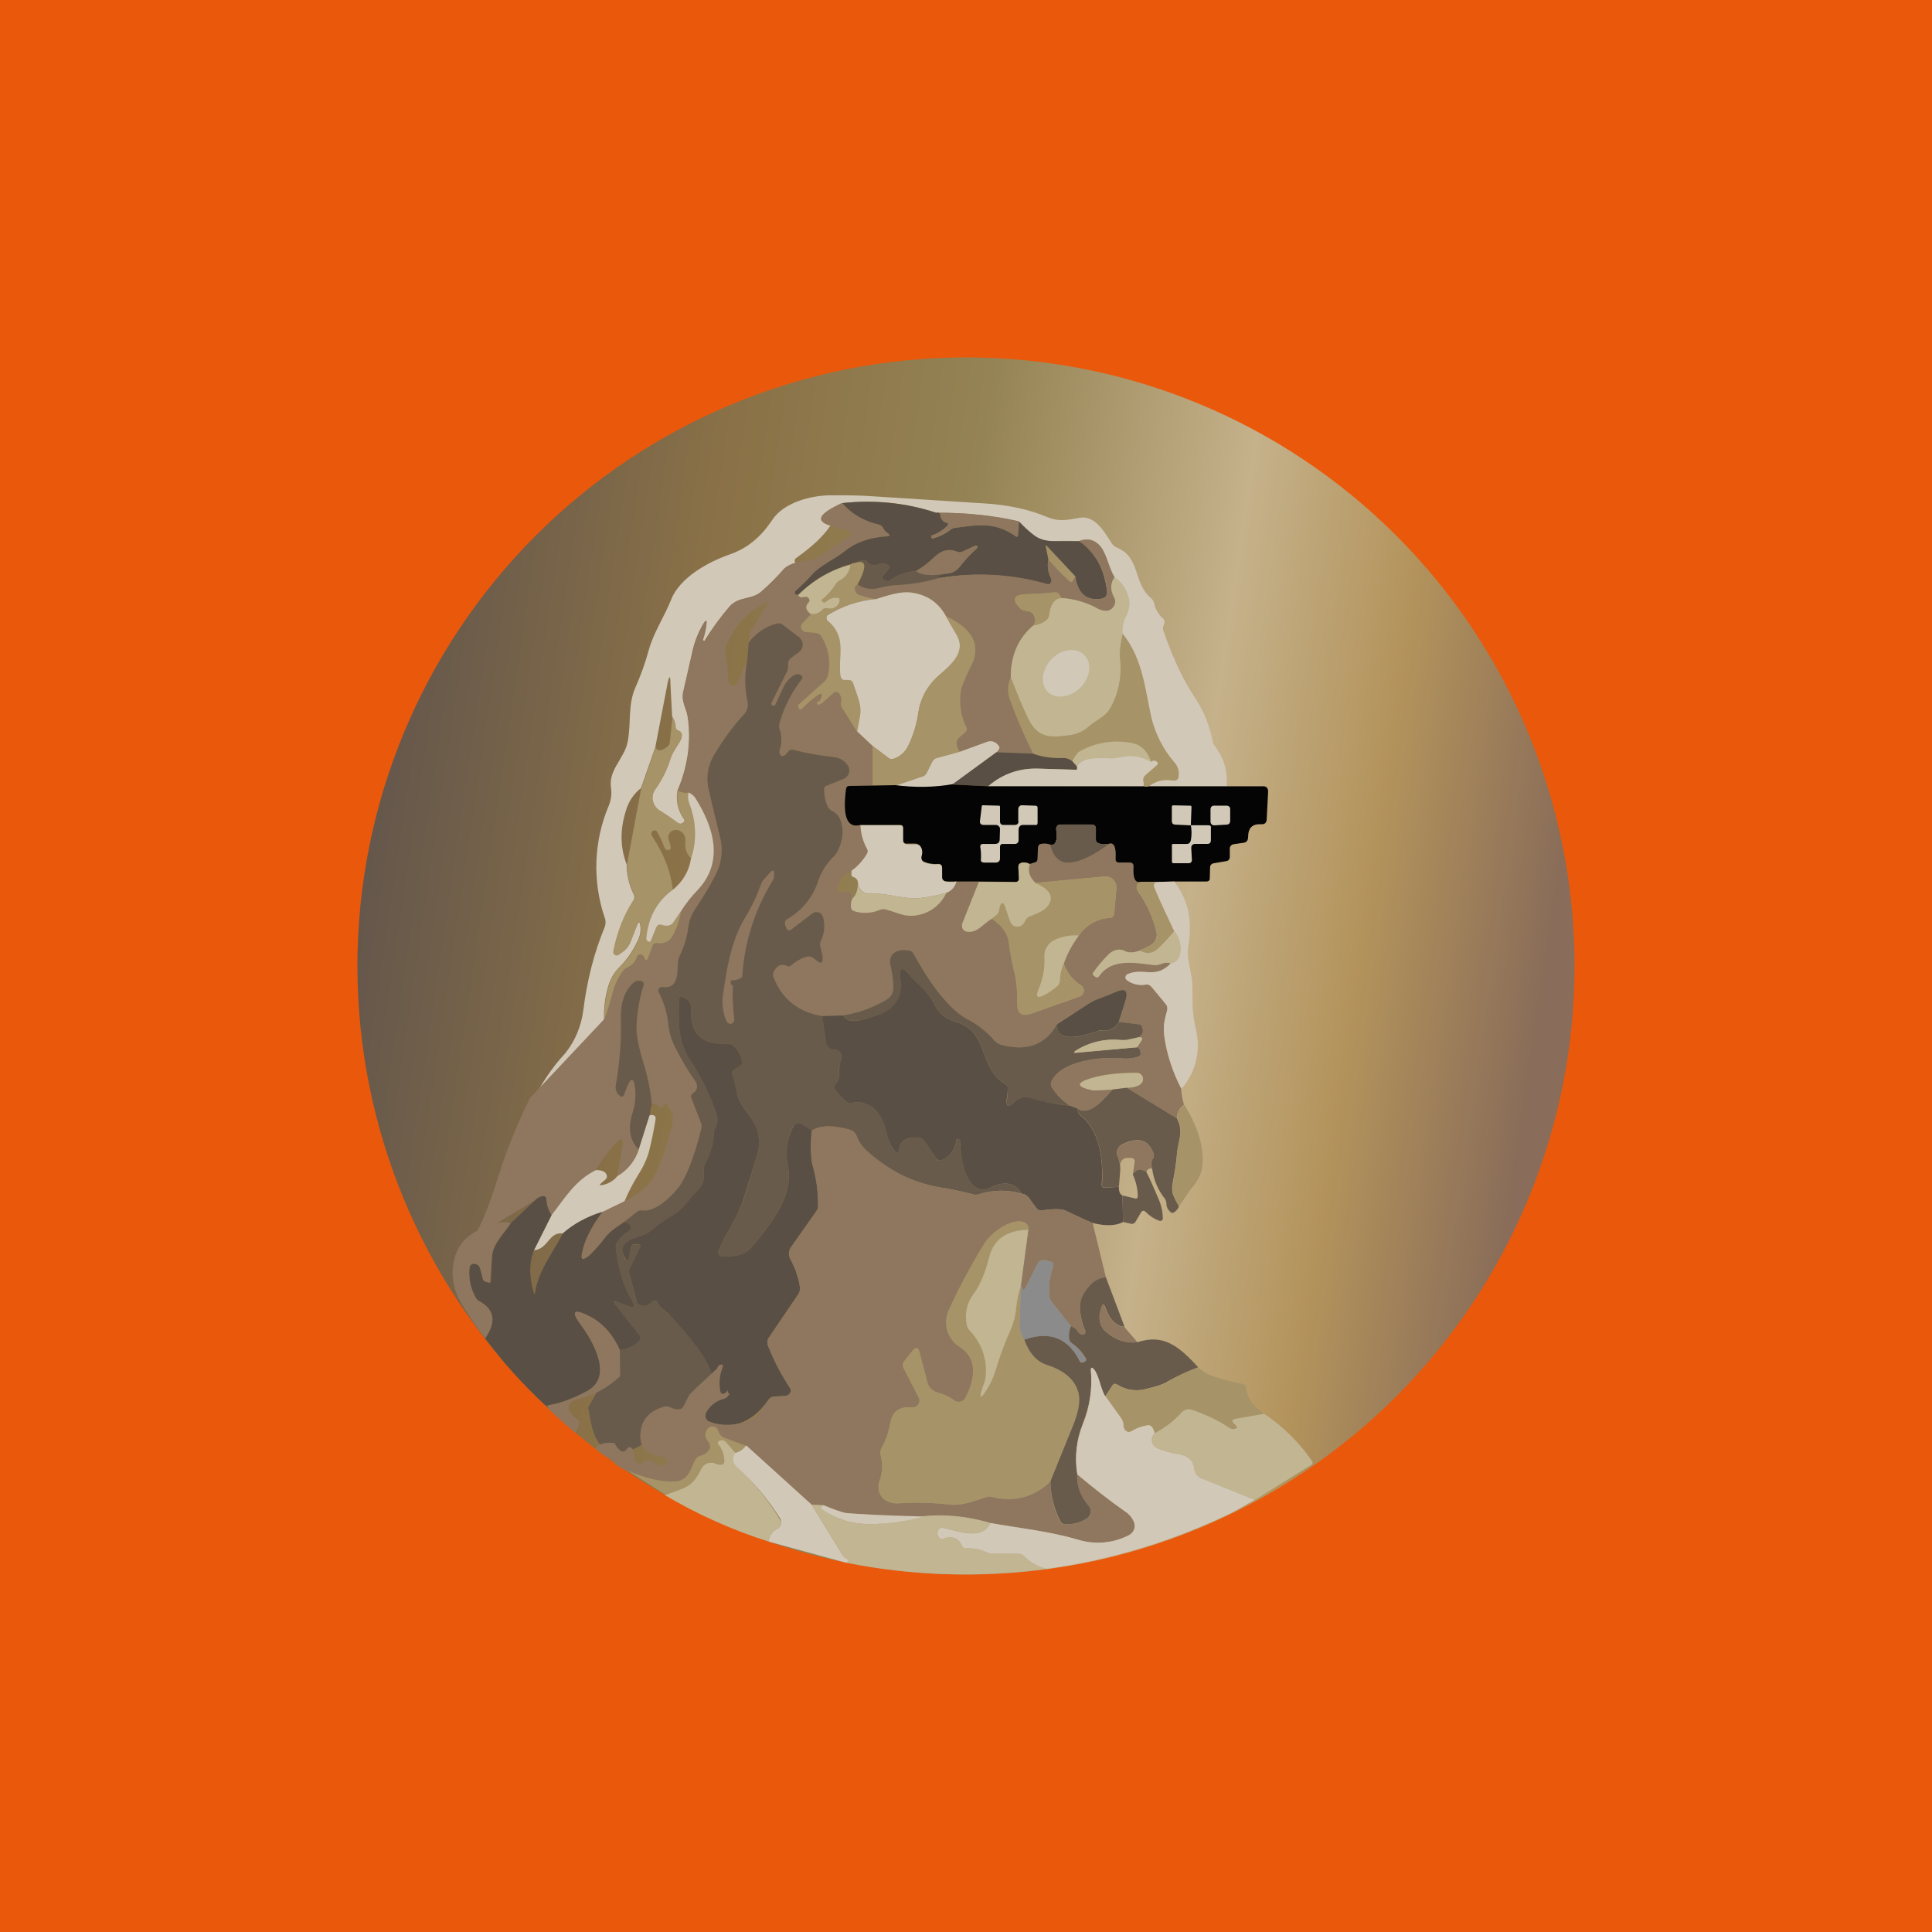 <svg width="50" height="50" viewBox="0 0 50 50" fill="none" xmlns="http://www.w3.org/2000/svg">
<rect width="50" height="50" fill="#EA580C"/>
<path d="M25 40.75C27.068 40.75 29.116 40.343 31.027 39.551C32.938 38.76 34.674 37.599 36.137 36.137C37.599 34.674 38.76 32.938 39.551 31.027C40.343 29.116 40.75 27.068 40.75 25C40.75 22.932 40.343 20.884 39.551 18.973C38.76 17.062 37.599 15.326 36.137 13.863C34.674 12.4 32.938 11.24 31.027 10.449C29.116 9.657 27.068 9.25 25 9.25C20.823 9.25 16.817 10.909 13.863 13.863C10.909 16.817 9.25 20.823 9.25 25C9.25 29.177 10.909 33.183 13.863 36.137C16.817 39.091 20.823 40.75 25 40.75Z" fill="url(#paint0_linear_1_99)"/>
<path d="M31.764 20.349H29.725C29.812 20.282 29.913 20.234 30.02 20.208C30.127 20.183 30.238 20.18 30.346 20.2C30.438 20.202 30.488 20.162 30.495 20.081C30.502 20.015 30.495 19.949 30.474 19.886C30.454 19.824 30.419 19.767 30.374 19.718C30.091 19.39 29.888 19 29.781 18.579C29.623 17.828 29.567 17.06 29.041 16.402C29.023 16.262 29.049 16.12 29.114 15.995C29.18 15.878 29.218 15.748 29.226 15.615C29.217 15.48 29.177 15.348 29.109 15.231C29.042 15.114 28.948 15.013 28.836 14.938C28.67 14.661 28.633 14.299 28.439 14.104C28.299 13.954 28.125 13.92 27.919 14.003C27.706 13.995 27.493 13.995 27.28 14.003C27.101 14.018 26.922 13.972 26.771 13.873C26.622 13.762 26.485 13.634 26.363 13.494C25.664 13.338 24.948 13.263 24.232 13.271C23.444 13.013 22.609 12.928 21.785 13.021C21.183 13.298 21.09 13.483 21.489 13.604C21.322 13.863 21.028 14.141 20.609 14.439C20.563 14.467 20.553 14.51 20.581 14.568C20.475 14.594 20.377 14.645 20.294 14.715C20.108 14.93 19.907 15.131 19.692 15.317C19.442 15.531 19.118 15.429 18.877 15.699C18.638 15.978 18.421 16.275 18.229 16.588L18.182 16.57C18.227 16.42 18.266 16.29 18.275 16.171C18.292 16.04 18.275 16.031 18.201 16.143C18.065 16.373 17.968 16.623 17.913 16.884L17.681 17.904C17.617 18.152 17.774 18.338 17.802 18.588C17.886 19.218 17.794 19.848 17.533 20.46C17.51 20.585 17.512 20.714 17.539 20.838C17.566 20.962 17.618 21.079 17.69 21.183C17.729 21.229 17.718 21.265 17.673 21.294C17.625 21.33 17.58 21.322 17.524 21.294C17.375 21.177 17.221 21.069 17.06 20.97C16.993 20.93 16.94 20.871 16.909 20.799C16.878 20.728 16.87 20.648 16.887 20.573C16.897 20.522 16.919 20.474 16.95 20.433C17.119 20.197 17.25 19.938 17.338 19.663C17.395 19.47 17.524 19.312 17.617 19.136C17.645 19.088 17.645 19.043 17.634 18.987C17.629 18.969 17.62 18.953 17.607 18.941C17.594 18.928 17.578 18.918 17.561 18.913C17.533 18.909 17.507 18.893 17.49 18.871C17.473 18.848 17.465 18.819 17.468 18.791C17.471 18.705 17.445 18.621 17.395 18.551L17.349 17.654C17.349 17.485 17.321 17.485 17.282 17.654L16.959 19.339L16.588 20.396C16.4 20.544 16.264 20.748 16.199 20.979C16.043 21.47 16.049 21.933 16.217 22.368C16.217 22.627 16.273 22.888 16.404 23.155C16.421 23.197 16.421 23.243 16.404 23.285C16.137 23.702 15.957 24.169 15.876 24.657C15.882 24.675 15.895 24.691 15.912 24.701C15.929 24.711 15.949 24.715 15.968 24.713C15.986 24.713 16.003 24.713 16.023 24.695L16.115 24.629C16.21 24.559 16.282 24.462 16.32 24.351L16.486 23.934C16.534 23.841 16.551 23.841 16.57 23.943C16.592 24.087 16.565 24.234 16.495 24.361C16.366 24.637 16.199 24.871 15.996 25.065C15.88 25.192 15.795 25.344 15.746 25.509C15.661 25.788 15.623 26.079 15.634 26.37L15.513 27.104C15.457 27.323 15.318 27.512 15.125 27.63L14.635 27.928C14.356 28.141 14.068 28.341 13.772 28.53C13.992 28.063 14.283 27.632 14.633 27.252C14.885 26.937 15.04 26.566 15.097 26.139C15.191 25.379 15.373 24.668 15.643 24.008C15.662 23.964 15.672 23.916 15.672 23.869C15.672 23.821 15.662 23.773 15.643 23.73C15.328 22.788 15.368 21.764 15.755 20.849C15.817 20.7 15.836 20.536 15.811 20.377C15.746 19.913 16.171 19.617 16.245 19.19C16.337 18.728 16.245 18.245 16.441 17.8C16.581 17.485 16.7 17.153 16.791 16.82C16.922 16.355 17.19 15.966 17.368 15.522C17.589 14.948 18.32 14.549 18.868 14.355C19.358 14.188 19.701 13.882 19.979 13.466C20.277 13.002 20.989 12.818 21.509 12.818C21.897 12.818 22.268 12.818 22.601 12.845L25.5 13.03C26.105 13.069 26.639 13.186 27.104 13.382C27.41 13.511 27.641 13.455 27.947 13.399C28.355 13.336 28.595 13.79 28.782 14.076C28.812 14.118 28.853 14.15 28.901 14.169C29.522 14.428 29.319 15.069 29.772 15.466C29.826 15.506 29.863 15.566 29.874 15.632C29.908 15.781 29.989 15.915 30.107 16.014C30.124 16.032 30.134 16.056 30.138 16.084C30.139 16.11 30.134 16.137 30.124 16.161L30.107 16.208C30.099 16.225 30.095 16.244 30.095 16.263C30.095 16.282 30.099 16.301 30.107 16.318C30.348 17.024 30.622 17.605 30.929 18.061C31.142 18.385 31.3 18.756 31.375 19.153C31.384 19.215 31.41 19.273 31.449 19.321C31.672 19.611 31.771 19.95 31.746 20.34L31.764 20.349Z" fill="#D2C8B8"/>
<path d="M24.23 13.271C24.297 13.254 24.325 13.271 24.335 13.317C24.335 13.364 24.352 13.41 24.37 13.44C24.398 13.484 24.442 13.517 24.492 13.53C24.545 13.539 24.555 13.567 24.51 13.623C24.401 13.727 24.271 13.806 24.128 13.854C24.102 13.854 24.093 13.872 24.102 13.893L24.111 13.928L24.128 13.938C24.297 13.898 24.455 13.822 24.592 13.716C24.63 13.686 24.674 13.666 24.722 13.66C25.306 13.586 25.742 13.494 26.297 13.882C26.306 13.886 26.315 13.886 26.325 13.882H26.342V13.865L26.372 13.494C26.512 13.643 26.65 13.772 26.78 13.865C26.908 13.958 27.077 14.005 27.287 14.005H27.936C28.344 14.281 28.586 14.726 28.651 15.317C28.654 15.36 28.642 15.402 28.617 15.436C28.59 15.467 28.553 15.488 28.512 15.494C28.12 15.559 27.892 15.365 27.826 14.911L27.104 14.141C27.067 14.096 27.047 14.106 27.067 14.161L27.131 14.476C27.099 14.646 27.125 14.822 27.205 14.976C27.215 14.997 27.218 15.02 27.213 15.043C27.208 15.065 27.196 15.085 27.179 15.1L27.14 15.125H27.076C26.179 14.862 25.235 14.805 24.314 14.957C24.225 14.929 24.278 14.892 24.471 14.847C24.544 14.847 24.615 14.831 24.679 14.799C24.744 14.766 24.8 14.719 24.843 14.661C24.981 14.477 25.136 14.307 25.306 14.152C25.297 14.134 25.27 14.115 25.241 14.124H25.233L24.918 14.273C24.892 14.287 24.863 14.294 24.834 14.294C24.804 14.294 24.776 14.287 24.75 14.273C24.566 14.197 24.381 14.234 24.195 14.402C24.048 14.549 23.884 14.676 23.705 14.782C23.463 14.794 23.231 14.877 23.037 15.021C23.019 15.034 22.998 15.041 22.976 15.041C22.954 15.041 22.933 15.034 22.916 15.021L22.87 15.004L22.842 14.986C22.833 14.973 22.829 14.956 22.832 14.939L22.842 14.911L22.989 14.717C23.027 14.668 23.017 14.634 22.961 14.614L22.907 14.596C22.859 14.58 22.806 14.58 22.758 14.596C22.621 14.652 22.516 14.634 22.443 14.54C22.43 14.522 22.411 14.508 22.389 14.502C22.367 14.495 22.344 14.496 22.323 14.504C22.257 14.513 22.194 14.535 22.137 14.568C21.575 14.701 21.061 14.99 20.655 15.401C20.634 15.391 20.613 15.385 20.59 15.384C20.573 15.384 20.563 15.374 20.562 15.356L20.573 15.31C20.578 15.291 20.591 15.274 20.608 15.263C20.746 15.152 20.874 15.027 20.989 14.892C21.22 14.624 21.591 14.484 21.878 14.245C22.154 14.033 22.51 13.91 22.945 13.873C23.037 13.873 23.037 13.845 22.963 13.79C22.919 13.763 22.883 13.725 22.86 13.679C22.849 13.654 22.833 13.632 22.812 13.614C22.792 13.597 22.767 13.584 22.741 13.578C22.374 13.498 22.043 13.303 21.796 13.021C22.666 12.928 23.479 13.021 24.23 13.271Z" fill="#594F44"/>
<path d="M21.796 13.02C22.008 13.289 22.333 13.475 22.741 13.576C22.766 13.582 22.79 13.593 22.811 13.609C22.831 13.625 22.848 13.645 22.86 13.669C22.881 13.722 22.915 13.763 22.963 13.79C23.045 13.842 23.039 13.873 22.945 13.882C22.506 13.908 22.15 14.031 21.878 14.252C21.591 14.484 21.22 14.623 20.989 14.901C20.858 15.044 20.719 15.18 20.573 15.309V15.354C20.562 15.373 20.573 15.382 20.59 15.382L20.655 15.399C20.683 15.457 20.73 15.475 20.812 15.457H20.887C20.905 15.457 20.92 15.463 20.933 15.475C20.961 15.52 20.961 15.561 20.933 15.597C20.831 15.688 20.84 15.79 20.989 15.891L20.758 16.142C20.743 16.16 20.733 16.183 20.73 16.207C20.726 16.231 20.728 16.255 20.737 16.278C20.746 16.301 20.762 16.32 20.782 16.334C20.802 16.348 20.826 16.355 20.851 16.355L21.127 16.383C21.151 16.384 21.175 16.39 21.196 16.401C21.217 16.412 21.236 16.428 21.25 16.448C21.442 16.763 21.509 17.095 21.433 17.485C21.42 17.542 21.387 17.591 21.341 17.625L20.665 18.245C20.655 18.245 20.648 18.262 20.655 18.282L20.674 18.329C20.69 18.367 20.712 18.373 20.739 18.346C20.86 18.227 20.989 18.124 21.11 18.023C21.267 17.913 21.304 17.93 21.23 18.116C21.23 18.133 21.203 18.152 21.174 18.152C21.137 18.16 21.128 18.182 21.146 18.217L21.183 18.235C21.23 18.235 21.267 18.217 21.295 18.182C21.393 18.082 21.498 17.988 21.61 17.902C21.629 17.896 21.649 17.896 21.667 17.903C21.686 17.91 21.701 17.922 21.712 17.939C21.767 18.015 21.785 18.095 21.768 18.18C21.762 18.204 21.762 18.229 21.767 18.253C21.772 18.277 21.782 18.3 21.796 18.32L22.184 18.94L22.583 19.311V20.329L21.988 20.347C21.935 20.347 21.904 20.375 21.897 20.433C21.804 21.144 21.928 21.453 22.268 21.358C22.268 21.572 22.333 21.775 22.434 21.96C22.449 21.981 22.456 22.005 22.456 22.03C22.456 22.055 22.449 22.08 22.434 22.1C22.333 22.268 22.2 22.415 22.044 22.534C21.945 22.569 21.858 22.631 21.793 22.713C21.728 22.795 21.687 22.894 21.675 22.998C21.663 23.07 21.694 23.101 21.768 23.091L21.897 23.073C21.952 23.062 21.992 23.083 22.018 23.138L22.064 23.248C22.028 23.323 22.015 23.407 22.027 23.49C22.034 23.534 22.065 23.565 22.119 23.582C22.332 23.648 22.561 23.638 22.767 23.555C22.814 23.526 22.86 23.526 22.916 23.537C23.222 23.61 23.406 23.747 23.75 23.684C23.911 23.655 24.062 23.587 24.191 23.488C24.32 23.388 24.422 23.258 24.491 23.11C24.556 23.085 24.615 23.046 24.662 22.994C24.709 22.942 24.742 22.88 24.76 22.812L25.334 22.821L24.907 23.915C24.896 23.946 24.895 23.979 24.902 24.011C24.912 24.043 24.93 24.07 24.954 24.092L25.011 24.109C25.287 24.165 25.455 23.898 25.658 23.777C25.917 23.944 26.065 24.138 26.102 24.36C26.139 24.657 26.186 24.888 26.225 25.065C26.316 25.406 26.325 25.639 26.325 25.962C26.325 26.232 26.447 26.314 26.696 26.232L27.947 25.788C27.976 25.777 28.001 25.758 28.019 25.733C28.037 25.708 28.047 25.678 28.049 25.648C28.051 25.618 28.046 25.589 28.033 25.563C28.02 25.536 28 25.514 27.975 25.499C27.77 25.367 27.614 25.172 27.53 24.944C27.62 24.681 27.752 24.434 27.919 24.212C28.004 24.081 28.119 23.971 28.254 23.892C28.389 23.813 28.541 23.767 28.698 23.758C28.791 23.758 28.827 23.712 28.838 23.628L28.892 22.98C28.896 22.921 28.881 22.861 28.848 22.811C28.816 22.76 28.768 22.722 28.712 22.701C28.674 22.688 28.634 22.682 28.595 22.683L26.797 22.849C26.642 22.703 26.593 22.543 26.65 22.368L26.761 22.331C26.784 22.329 26.806 22.318 26.823 22.301C26.84 22.284 26.851 22.262 26.853 22.238L26.862 21.932C26.862 21.887 26.89 21.85 26.937 21.84C27.021 21.822 27.107 21.828 27.188 21.857C27.28 22.21 27.455 22.368 27.733 22.323C28.002 22.285 28.32 22.124 28.687 21.84C28.828 21.784 28.89 21.914 28.873 22.23C28.872 22.293 28.902 22.324 28.965 22.323H29.244C29.3 22.323 29.337 22.358 29.337 22.415C29.32 22.72 29.382 22.859 29.522 22.832C29.466 22.832 29.429 22.869 29.421 22.924C29.415 22.948 29.414 22.973 29.419 22.997C29.423 23.021 29.433 23.044 29.447 23.064C29.678 23.388 29.839 23.739 29.93 24.12C29.945 24.188 29.937 24.26 29.907 24.323C29.877 24.387 29.826 24.438 29.764 24.47L29.503 24.601C29.345 24.657 29.216 24.666 29.134 24.619C29.062 24.58 28.98 24.568 28.901 24.584C28.819 24.6 28.744 24.642 28.687 24.703C28.541 24.848 28.408 25.006 28.29 25.175C28.273 25.192 28.279 25.212 28.29 25.231L28.335 25.268C28.342 25.276 28.351 25.284 28.36 25.288C28.37 25.293 28.381 25.296 28.392 25.296C28.403 25.295 28.414 25.291 28.424 25.285C28.434 25.278 28.442 25.269 28.448 25.259C28.771 24.795 29.375 24.916 29.874 24.979C29.921 24.979 29.966 24.979 30.023 24.953C30.144 24.905 30.237 24.899 30.301 24.935C29.893 25.352 29.587 25.028 29.179 25.212C29.157 25.222 29.14 25.241 29.132 25.264C29.123 25.287 29.124 25.312 29.134 25.334L29.169 25.369C29.236 25.418 29.312 25.453 29.393 25.473C29.475 25.492 29.559 25.495 29.641 25.481C29.67 25.477 29.699 25.479 29.727 25.489C29.754 25.499 29.779 25.515 29.799 25.537L30.169 25.982C30.208 26.027 30.217 26.075 30.208 26.139C30.143 26.379 30.096 26.547 30.133 26.815C30.191 27.27 30.337 27.724 30.57 28.176C30.57 28.26 30.588 28.4 30.642 28.595C30.585 28.631 30.538 28.682 30.506 28.742C30.474 28.802 30.457 28.869 30.458 28.938L29.16 28.15C29.41 28.15 29.55 28.075 29.578 27.965C29.583 27.941 29.584 27.916 29.579 27.892C29.574 27.867 29.564 27.845 29.55 27.825C29.534 27.805 29.515 27.789 29.492 27.778C29.47 27.767 29.445 27.761 29.421 27.76C28.938 27.76 28.548 27.806 28.253 27.9C27.846 28.02 27.846 28.122 28.271 28.215C28.329 28.222 28.502 28.215 28.791 28.195C28.586 28.418 28.215 28.91 27.881 28.686L27.688 28.612C27.503 28.492 27.345 28.335 27.224 28.15C27.209 28.129 27.2 28.104 27.197 28.078C27.194 28.052 27.197 28.026 27.207 28.001C27.447 27.445 28.502 27.343 29.021 27.389C29.17 27.408 29.3 27.389 29.447 27.354C29.47 27.349 29.49 27.336 29.503 27.317C29.517 27.299 29.523 27.275 29.52 27.252C29.514 27.169 29.484 27.119 29.429 27.102L29.55 26.916C29.567 26.881 29.559 26.852 29.522 26.843H29.466C29.559 26.769 29.593 26.686 29.567 26.593C29.563 26.571 29.551 26.551 29.534 26.537C29.516 26.524 29.496 26.515 29.475 26.51L28.957 26.445L29.123 25.917C29.216 25.637 29.123 25.546 28.845 25.684C28.622 25.796 28.383 25.842 28.169 25.982L27.364 26.491C27.069 27.049 26.584 27.231 25.908 27.037C25.836 27.021 25.771 26.982 25.723 26.927C25.537 26.707 25.311 26.525 25.058 26.39C24.482 26.11 23.945 25.212 23.647 24.685C23.635 24.663 23.617 24.645 23.597 24.63C23.576 24.616 23.553 24.606 23.528 24.601C23.213 24.545 22.963 24.674 23.056 25.037C23.101 25.222 23.12 25.397 23.12 25.591C23.12 25.648 23.105 25.703 23.078 25.752C23.05 25.801 23.011 25.842 22.963 25.872C22.611 26.075 22.225 26.213 21.824 26.277L21.285 26.295C20.998 26.265 20.726 26.152 20.501 25.972C20.276 25.791 20.108 25.55 20.016 25.276C20.008 25.252 20.005 25.227 20.008 25.201C20.012 25.176 20.02 25.151 20.034 25.13C20.117 24.981 20.23 24.944 20.368 25C20.385 25.009 20.405 25.012 20.427 25.009C20.448 25.006 20.466 24.996 20.48 24.981C20.592 24.875 20.729 24.799 20.877 24.759H20.98L21.09 24.832C21.248 24.972 21.304 24.935 21.276 24.739C21.271 24.654 21.256 24.57 21.23 24.489C21.223 24.439 21.229 24.389 21.248 24.342C21.341 24.155 21.361 23.941 21.304 23.74C21.297 23.712 21.283 23.686 21.264 23.665C21.245 23.644 21.221 23.627 21.194 23.617C21.166 23.608 21.137 23.604 21.108 23.608C21.078 23.611 21.05 23.621 21.026 23.637L20.471 24.064C20.458 24.075 20.441 24.081 20.424 24.081C20.407 24.081 20.391 24.075 20.378 24.064L20.359 24.036L20.341 23.988C20.294 23.898 20.314 23.822 20.396 23.777C20.753 23.558 21.024 23.225 21.166 22.832C21.243 22.587 21.38 22.364 21.563 22.184C21.843 21.915 21.943 21.173 21.526 20.979C21.476 20.953 21.436 20.91 21.416 20.858C21.362 20.728 21.331 20.59 21.323 20.45C21.321 20.387 21.352 20.347 21.416 20.329L21.824 20.163C21.877 20.141 21.921 20.102 21.948 20.051C21.975 20 21.983 19.941 21.971 19.885C21.965 19.845 21.949 19.807 21.925 19.774C21.83 19.668 21.697 19.601 21.554 19.589C21.207 19.553 20.863 19.491 20.525 19.404C20.504 19.396 20.48 19.395 20.459 19.402C20.437 19.408 20.418 19.422 20.404 19.44L20.314 19.533C20.294 19.57 20.258 19.57 20.221 19.561L20.193 19.533C20.18 19.518 20.171 19.5 20.168 19.48C20.165 19.461 20.168 19.441 20.175 19.423C20.236 19.242 20.236 19.047 20.175 18.866C20.16 18.815 20.16 18.76 20.175 18.709C20.303 18.264 20.508 17.874 20.767 17.559V17.514C20.676 17.401 20.552 17.43 20.396 17.598C20.351 17.647 20.314 17.703 20.285 17.764L20.063 18.245C20.053 18.273 20.035 18.273 20.007 18.262L19.979 18.245C19.962 18.236 19.951 18.217 19.962 18.2L20.359 17.401C20.384 17.357 20.397 17.306 20.396 17.255V17.177C20.396 17.123 20.413 17.067 20.471 17.03L20.683 16.873C20.711 16.851 20.734 16.823 20.75 16.791C20.766 16.759 20.774 16.723 20.776 16.688C20.774 16.652 20.766 16.616 20.75 16.584C20.734 16.552 20.711 16.524 20.683 16.502L20.247 16.159C20.228 16.144 20.205 16.134 20.181 16.129C20.157 16.124 20.132 16.125 20.109 16.131C19.818 16.216 19.562 16.392 19.377 16.631C19.423 16.474 19.414 16.418 19.36 16.446L19.841 15.667C19.895 15.585 19.876 15.575 19.785 15.613C19.386 15.835 19.108 16.094 18.95 16.409C18.821 16.604 18.765 16.742 18.765 16.826C18.812 17.095 18.849 17.373 18.858 17.65C18.867 17.697 18.898 17.728 18.95 17.743C19.015 17.743 19.08 17.708 19.118 17.603L19.34 17.085C19.266 17.427 19.266 17.78 19.34 18.122C19.361 18.187 19.363 18.256 19.346 18.321C19.33 18.387 19.296 18.446 19.248 18.494C18.962 18.806 18.71 19.147 18.495 19.512C18.411 19.644 18.354 19.792 18.327 19.946C18.3 20.1 18.303 20.259 18.338 20.412C18.432 20.811 18.525 21.216 18.635 21.616C18.727 21.95 18.691 22.307 18.534 22.616C18.385 22.895 18.219 23.191 18.016 23.488C17.902 23.639 17.831 23.818 17.811 24.006C17.778 24.25 17.706 24.488 17.598 24.709C17.505 24.895 17.562 25.081 17.524 25.275C17.479 25.488 17.349 25.572 17.144 25.555C17.127 25.553 17.109 25.554 17.092 25.558C17.076 25.564 17.061 25.576 17.052 25.59C17.043 25.604 17.038 25.62 17.038 25.636C17.038 25.652 17.043 25.669 17.052 25.683C17.181 25.933 17.265 26.202 17.293 26.461C17.32 26.713 17.387 26.942 17.496 27.147C17.654 27.453 17.82 27.731 17.997 27.98C18.015 28.003 18.028 28.03 18.035 28.059C18.043 28.087 18.044 28.117 18.038 28.146C18.033 28.175 18.021 28.203 18.005 28.227C17.988 28.251 17.966 28.271 17.941 28.287C17.883 28.316 17.868 28.359 17.895 28.416L18.145 29.064C18.163 29.11 18.163 29.16 18.145 29.212C18.046 29.699 17.883 30.163 17.655 30.604C17.515 30.834 17.006 31.381 16.635 31.326C16.609 31.32 16.582 31.321 16.557 31.327C16.531 31.333 16.507 31.345 16.486 31.361L16.154 31.622C15.977 31.762 15.8 31.853 15.662 32.03C15.537 32.196 15.398 32.35 15.245 32.492C15.078 32.641 15.013 32.604 15.07 32.382C15.136 32.083 15.309 31.743 15.588 31.363L16.163 31.083C16.5 30.951 16.781 30.706 16.959 30.39C17.108 30.112 17.256 29.667 17.403 29.074C17.442 28.933 17.401 28.778 17.282 28.61C17.237 28.556 17.19 28.556 17.172 28.628C17.172 28.647 17.155 28.666 17.125 28.666C17.107 28.669 17.089 28.666 17.073 28.657C17.055 28.65 17.041 28.637 17.032 28.621C16.986 28.562 16.933 28.547 16.875 28.573C16.841 28.244 16.777 27.918 16.682 27.601C16.573 27.29 16.504 26.966 16.477 26.638C16.477 26.239 16.539 25.85 16.663 25.471C16.665 25.449 16.658 25.427 16.644 25.41C16.631 25.393 16.611 25.381 16.59 25.378C16.555 25.37 16.519 25.37 16.485 25.38C16.45 25.389 16.419 25.407 16.393 25.432C16.143 25.656 16.061 26.008 16.07 26.332C16.084 26.912 16.041 27.492 15.94 28.064C15.927 28.116 15.928 28.17 15.945 28.221C15.961 28.272 15.992 28.317 16.033 28.351C16.088 28.398 16.125 28.389 16.143 28.323L16.245 28.082C16.329 27.898 16.393 27.898 16.43 28.101C16.462 28.351 16.437 28.604 16.357 28.843C16.255 29.214 16.309 29.518 16.523 29.741C16.44 30.035 16.244 30.285 15.977 30.436L16.107 29.695C16.143 29.445 16.089 29.415 15.921 29.602C15.732 29.81 15.564 30.037 15.421 30.278C14.883 30.556 14.633 30.982 14.273 31.445C14.191 31.321 14.143 31.177 14.133 31.029C14.134 30.972 14.103 30.947 14.04 30.955C14.005 30.955 12.326 31.983 12.262 32.03C12.892 30.88 12.799 30.28 13.716 28.416L15.643 26.369C15.708 26.201 15.782 25.963 15.865 25.656C15.919 25.468 16.007 25.292 16.126 25.137C16.154 25.096 16.192 25.064 16.236 25.044C16.296 25.019 16.349 24.981 16.392 24.933C16.436 24.885 16.468 24.828 16.486 24.765C16.493 24.742 16.508 24.723 16.529 24.71C16.55 24.698 16.575 24.695 16.598 24.701C16.616 24.707 16.633 24.717 16.647 24.73C16.661 24.743 16.673 24.759 16.68 24.776C16.709 24.869 16.736 24.869 16.765 24.804L16.894 24.461C16.9 24.441 16.913 24.425 16.931 24.414L16.987 24.405C17.19 24.433 17.33 24.368 17.422 24.192C17.514 24.023 17.581 23.823 17.625 23.59C17.75 23.388 17.897 23.201 18.063 23.033C18.745 22.293 18.469 21.393 17.988 20.636C17.941 20.569 17.895 20.55 17.83 20.504C17.709 20.521 17.616 20.505 17.55 20.457C17.802 19.867 17.892 19.221 17.813 18.586C17.783 18.336 17.625 18.151 17.69 17.9L17.923 16.882C17.978 16.62 18.075 16.37 18.21 16.14C18.276 16.029 18.301 16.038 18.284 16.168C18.268 16.304 18.237 16.438 18.191 16.567L18.227 16.584L18.266 16.576C18.467 16.241 18.673 15.947 18.886 15.695C19.127 15.428 19.442 15.529 19.701 15.316C19.918 15.131 20.119 14.931 20.303 14.713C20.338 14.669 20.434 14.62 20.59 14.565C20.851 14.519 21.054 14.5 21.285 14.353L21.889 13.935C22.073 13.813 22.054 13.733 21.832 13.695C21.718 13.68 21.606 13.649 21.5 13.602C21.101 13.49 21.194 13.298 21.796 13.02ZM24.232 13.268C25.03 13.268 25.74 13.342 26.363 13.49L26.344 13.861L26.339 13.879L26.325 13.889C26.316 13.893 26.307 13.893 26.299 13.889C25.742 13.49 25.306 13.583 24.724 13.658C24.668 13.658 24.631 13.684 24.584 13.713C24.45 13.824 24.29 13.9 24.12 13.935L24.102 13.889C24.102 13.872 24.102 13.852 24.13 13.852C24.273 13.8 24.402 13.718 24.51 13.611C24.554 13.567 24.549 13.536 24.492 13.518C24.443 13.507 24.399 13.477 24.37 13.436C24.348 13.399 24.336 13.357 24.335 13.313C24.335 13.259 24.297 13.251 24.241 13.268H24.232Z" fill="#8E775E"/>
<path d="M28.845 14.938C28.735 15.095 28.735 15.263 28.827 15.448C28.849 15.487 28.86 15.531 28.86 15.575C28.859 15.62 28.846 15.663 28.822 15.7C28.797 15.738 28.763 15.767 28.723 15.786C28.683 15.805 28.639 15.813 28.595 15.809C28.506 15.794 28.421 15.763 28.344 15.716C28.07 15.578 27.771 15.496 27.464 15.476C27.453 15.444 27.438 15.412 27.419 15.384C27.405 15.365 27.386 15.35 27.365 15.341C27.344 15.331 27.321 15.326 27.298 15.328C27.058 15.356 26.817 15.372 26.575 15.375C26.215 15.384 26.167 15.513 26.418 15.764C26.435 15.781 26.51 15.809 26.64 15.828C26.687 15.846 26.733 15.874 26.752 15.921C26.797 16.012 26.797 16.098 26.752 16.18C26.553 16.343 26.396 16.55 26.293 16.785C26.19 17.02 26.144 17.276 26.159 17.533C26.113 17.627 26.089 17.729 26.088 17.833C26.086 17.937 26.108 18.04 26.15 18.135C26.314 18.587 26.511 19.045 26.741 19.507L25.788 19.47C25.854 19.405 25.879 19.358 25.863 19.33C25.833 19.272 25.783 19.226 25.723 19.201C25.663 19.176 25.597 19.176 25.537 19.201L24.834 19.459C24.741 19.33 24.704 19.181 24.843 19.071L24.991 18.942C25.007 18.924 25.016 18.902 25.018 18.878C25.02 18.855 25.013 18.831 25 18.812C24.851 18.501 24.809 18.149 24.879 17.811C24.952 17.6 25.042 17.395 25.149 17.198C25.39 16.68 25.166 16.273 24.482 15.949C24.39 15.768 24.251 15.615 24.08 15.506C23.909 15.396 23.712 15.335 23.509 15.328C23.231 15.31 22.935 15.421 22.666 15.513C22.537 15.492 22.41 15.461 22.286 15.421C22.228 15.405 22.178 15.369 22.146 15.319C22.1 15.235 22.111 15.17 22.193 15.125C22.268 15.176 22.353 15.21 22.443 15.226C22.532 15.242 22.625 15.239 22.713 15.217C22.972 15.162 23.129 15.133 23.212 15.133C23.591 15.118 23.962 15.06 24.325 14.959C25.264 14.797 26.228 14.854 27.142 15.125C27.156 15.12 27.169 15.112 27.18 15.101C27.191 15.091 27.2 15.078 27.205 15.063C27.211 15.05 27.215 15.035 27.215 15.02C27.215 15.005 27.211 14.99 27.205 14.976C27.123 14.823 27.098 14.646 27.131 14.476C27.299 14.677 27.482 14.866 27.677 15.041C27.725 15.097 27.779 15.041 27.826 14.911C27.893 15.366 28.121 15.56 28.512 15.494C28.553 15.488 28.59 15.467 28.617 15.436C28.642 15.402 28.654 15.361 28.651 15.319C28.637 15.059 28.564 14.806 28.439 14.579C28.314 14.351 28.139 14.154 27.928 14.003C28.133 13.93 28.299 13.957 28.448 14.104C28.64 14.299 28.678 14.659 28.845 14.938Z" fill="#8E775E"/>
<path d="M24.471 14.847C24.099 14.913 23.843 14.891 23.703 14.782C23.908 14.661 24.074 14.531 24.193 14.411C24.379 14.236 24.564 14.199 24.75 14.271C24.776 14.285 24.804 14.292 24.834 14.292C24.863 14.292 24.892 14.285 24.918 14.271L25.233 14.124C25.268 14.124 25.297 14.124 25.297 14.152V14.18C25.133 14.327 24.981 14.488 24.843 14.661C24.8 14.719 24.744 14.766 24.679 14.799C24.615 14.831 24.544 14.847 24.471 14.847Z" fill="#8E775E"/>
<path d="M23.703 14.78C23.844 14.89 24.101 14.911 24.473 14.845C24.286 14.892 24.232 14.938 24.316 14.957C23.953 15.062 23.582 15.124 23.203 15.142C23.129 15.142 22.972 15.16 22.713 15.225C22.624 15.245 22.532 15.247 22.442 15.229C22.352 15.212 22.268 15.176 22.193 15.123C22.443 14.66 22.424 14.474 22.137 14.566C22.194 14.533 22.257 14.511 22.323 14.502C22.37 14.484 22.415 14.502 22.443 14.539C22.517 14.631 22.629 14.65 22.758 14.595C22.806 14.576 22.859 14.576 22.907 14.595L22.961 14.612C23.017 14.631 23.026 14.67 22.989 14.707L22.842 14.909L22.832 14.938V14.966C22.835 14.975 22.84 14.982 22.848 14.988L22.87 15.002L22.916 15.03C22.953 15.048 22.989 15.039 23.037 15.021C23.229 14.874 23.461 14.79 23.703 14.78Z" fill="#695B4B"/>
<path d="M22.193 15.123C22.117 15.172 22.101 15.234 22.146 15.309C22.158 15.336 22.178 15.36 22.202 15.378C22.227 15.396 22.256 15.407 22.286 15.41C22.406 15.454 22.53 15.486 22.657 15.503C22.212 15.543 21.782 15.69 21.405 15.93C21.392 15.952 21.386 15.977 21.389 16.003C21.393 16.028 21.404 16.052 21.423 16.07C21.924 16.495 21.684 16.957 21.748 17.496C21.758 17.559 21.795 17.59 21.859 17.589H21.951C22.018 17.591 22.061 17.621 22.081 17.68C22.165 17.977 22.323 18.256 22.249 18.57L22.184 18.94L21.794 18.32C21.78 18.3 21.77 18.277 21.765 18.253C21.76 18.229 21.761 18.204 21.766 18.18C21.776 18.139 21.776 18.096 21.767 18.054C21.757 18.013 21.738 17.974 21.712 17.941C21.695 17.92 21.67 17.907 21.643 17.904C21.631 17.903 21.618 17.904 21.606 17.909C21.593 17.914 21.582 17.921 21.573 17.93L21.294 18.18C21.265 18.212 21.226 18.232 21.183 18.236C21.166 18.236 21.155 18.236 21.146 18.219C21.129 18.18 21.146 18.163 21.174 18.152C21.201 18.152 21.22 18.135 21.229 18.117C21.304 17.93 21.265 17.913 21.119 18.023C20.987 18.122 20.863 18.231 20.747 18.348C20.711 18.375 20.692 18.366 20.674 18.329L20.657 18.284V18.245L21.349 17.625C21.385 17.585 21.411 17.537 21.425 17.485C21.467 17.309 21.473 17.126 21.441 16.947C21.409 16.769 21.34 16.599 21.239 16.448C21.224 16.429 21.206 16.414 21.186 16.403C21.165 16.392 21.142 16.385 21.119 16.383L20.84 16.355C20.817 16.352 20.796 16.343 20.778 16.328C20.76 16.314 20.746 16.295 20.739 16.273C20.729 16.252 20.726 16.228 20.729 16.206C20.732 16.183 20.741 16.161 20.756 16.143L20.989 15.893C21.044 15.897 21.099 15.889 21.15 15.869C21.201 15.85 21.248 15.82 21.287 15.781C21.302 15.766 21.321 15.755 21.342 15.749C21.362 15.742 21.384 15.741 21.405 15.744C21.563 15.762 21.665 15.716 21.721 15.587C21.757 15.513 21.729 15.466 21.647 15.466C21.596 15.461 21.544 15.468 21.496 15.486C21.447 15.503 21.403 15.531 21.367 15.568C21.34 15.595 21.313 15.595 21.285 15.568L21.257 15.541V15.522C21.404 15.407 21.532 15.27 21.637 15.114C21.666 15.073 21.704 15.038 21.748 15.013C21.822 14.974 21.884 14.917 21.93 14.847C21.975 14.777 22.002 14.697 22.008 14.614C22.025 14.598 22.045 14.586 22.068 14.578C22.09 14.57 22.113 14.567 22.137 14.568C22.415 14.476 22.443 14.661 22.193 15.123Z" fill="#A69368"/>
<path d="M22.008 14.614C22.002 14.697 21.975 14.777 21.93 14.847C21.884 14.917 21.822 14.974 21.748 15.013C21.705 15.036 21.667 15.067 21.637 15.105C21.539 15.265 21.413 15.406 21.265 15.522V15.54L21.285 15.569C21.312 15.597 21.343 15.597 21.378 15.569C21.414 15.533 21.457 15.505 21.505 15.488C21.553 15.47 21.605 15.463 21.656 15.468C21.729 15.468 21.748 15.513 21.721 15.587C21.667 15.717 21.562 15.77 21.405 15.744C21.358 15.736 21.313 15.744 21.285 15.781C21.247 15.822 21.201 15.853 21.149 15.873C21.098 15.892 21.042 15.899 20.987 15.893C20.849 15.8 20.83 15.69 20.924 15.595C20.959 15.56 20.959 15.521 20.924 15.476L20.886 15.448H20.812C20.728 15.476 20.683 15.448 20.655 15.401C21.046 15.014 21.497 14.751 22.008 14.614ZM28.845 14.939C28.956 15.016 29.048 15.117 29.115 15.233C29.182 15.35 29.223 15.48 29.233 15.615C29.225 15.745 29.187 15.872 29.123 15.986C29.062 16.116 29.04 16.26 29.058 16.402C28.992 16.699 28.967 16.903 28.983 17.015C29.039 17.477 28.965 17.904 28.743 18.31C28.603 18.562 28.372 18.635 28.169 18.812C28.039 18.927 27.878 19.001 27.706 19.024C27.215 19.099 26.871 19.127 26.62 18.627C26.48 18.342 26.326 17.977 26.159 17.533C26.159 16.976 26.344 16.514 26.752 16.18C26.874 16.169 26.991 16.12 27.084 16.04C27.103 16.024 27.119 16.005 27.13 15.983C27.142 15.961 27.148 15.937 27.149 15.912C27.177 15.632 27.279 15.494 27.464 15.475C27.777 15.496 28.07 15.576 28.344 15.716C28.418 15.768 28.505 15.8 28.595 15.809C28.628 15.812 28.662 15.807 28.694 15.797C28.726 15.786 28.755 15.769 28.78 15.746C28.805 15.724 28.826 15.697 28.84 15.666C28.855 15.636 28.863 15.603 28.864 15.569C28.864 15.533 28.854 15.476 28.827 15.447C28.735 15.263 28.735 15.097 28.845 14.939Z" fill="#C1B592"/>
<path d="M24.482 15.949L24.762 16.422C25.03 16.884 24.594 17.218 24.29 17.487C24.013 17.729 23.829 18.059 23.77 18.422C23.723 18.754 23.63 19.052 23.49 19.33C23.414 19.475 23.285 19.585 23.129 19.636C23.108 19.646 23.085 19.649 23.062 19.646C23.039 19.643 23.017 19.634 23 19.619L22.583 19.304L22.184 18.931L22.249 18.57C22.324 18.256 22.167 17.977 22.083 17.69C22.063 17.627 22.02 17.596 21.953 17.598H21.86C21.796 17.598 21.768 17.561 21.75 17.496C21.684 16.959 21.925 16.495 21.425 16.07C21.406 16.052 21.394 16.028 21.391 16.003C21.388 15.977 21.394 15.952 21.407 15.93C21.787 15.689 22.219 15.543 22.667 15.505C22.945 15.421 23.231 15.319 23.509 15.328C23.947 15.364 24.279 15.569 24.482 15.949Z" fill="#D2C8B8"/>
<path d="M27.464 15.475C27.28 15.492 27.188 15.643 27.149 15.912C27.147 15.962 27.125 16.005 27.084 16.04C26.991 16.12 26.874 16.169 26.752 16.18C26.773 16.14 26.784 16.095 26.784 16.05C26.784 16.004 26.773 15.96 26.752 15.919C26.742 15.896 26.726 15.876 26.707 15.86C26.687 15.844 26.664 15.833 26.64 15.828C26.562 15.819 26.487 15.796 26.418 15.762C26.167 15.513 26.215 15.393 26.575 15.373C26.797 15.372 27.038 15.357 27.298 15.328C27.345 15.328 27.39 15.345 27.419 15.382L27.464 15.475ZM24.482 15.947C25.166 16.262 25.389 16.689 25.149 17.198C25.046 17.397 24.956 17.601 24.879 17.811C24.81 18.148 24.853 18.5 25.002 18.81C25.015 18.83 25.021 18.853 25.019 18.877C25.017 18.9 25.007 18.922 24.991 18.94L24.843 19.069C24.703 19.172 24.75 19.33 24.843 19.459L24.249 19.617C24.223 19.622 24.199 19.634 24.178 19.65C24.157 19.666 24.14 19.686 24.128 19.71L23.982 19.997C23.971 20.019 23.955 20.039 23.936 20.055C23.916 20.071 23.894 20.083 23.869 20.09L23.175 20.329H22.581V19.312L23 19.619C23.035 19.647 23.093 19.655 23.129 19.636C23.283 19.582 23.411 19.474 23.49 19.332C23.63 19.052 23.723 18.756 23.77 18.422C23.824 18.061 24.007 17.732 24.286 17.496C24.592 17.22 25.028 16.885 24.75 16.422C24.657 16.266 24.568 16.107 24.482 15.947Z" fill="#A69368"/>
<path d="M21.294 26.295C21.302 26.528 21.341 26.759 21.378 26.972C21.387 27.045 21.411 27.094 21.451 27.121C21.494 27.153 21.546 27.169 21.6 27.166C21.641 27.161 21.683 27.171 21.718 27.195C21.752 27.219 21.776 27.255 21.785 27.296L21.775 27.38C21.722 27.532 21.7 27.692 21.71 27.852C21.71 27.926 21.692 27.982 21.645 28.038C21.581 28.094 21.572 28.168 21.637 28.232C21.71 28.325 21.803 28.418 21.895 28.502C21.942 28.532 21.998 28.545 22.053 28.537C22.359 28.483 22.61 28.612 22.795 28.908C22.97 29.188 22.935 29.512 23.145 29.77C23.222 29.864 23.266 29.852 23.276 29.734C23.285 29.548 23.442 29.445 23.721 29.436C23.814 29.436 23.885 29.474 23.934 29.548L24.232 29.984C24.26 30.037 24.302 30.052 24.36 30.029C24.592 29.937 24.73 29.751 24.759 29.473H24.806C24.823 29.473 24.841 29.491 24.841 29.512C24.87 29.881 24.935 30.724 25.416 30.789C25.475 30.798 25.527 30.789 25.574 30.761C25.973 30.551 26.26 30.595 26.435 30.892C26.072 30.784 25.684 30.791 25.324 30.91C25.278 30.924 25.229 30.924 25.184 30.91C24.891 30.833 24.594 30.771 24.295 30.724C23.601 30.599 22.959 30.277 22.443 29.797C22.317 29.691 22.22 29.554 22.163 29.399C22.149 29.359 22.124 29.322 22.092 29.293C22.06 29.264 22.021 29.244 21.98 29.233C21.552 29.112 21.228 29.121 21.006 29.261L20.739 29.086C20.721 29.074 20.701 29.067 20.68 29.064C20.66 29.061 20.638 29.062 20.618 29.069C20.578 29.084 20.545 29.112 20.525 29.149C20.363 29.463 20.314 29.822 20.385 30.168C20.56 30.91 19.941 31.697 19.458 32.271C19.274 32.504 18.95 32.53 18.67 32.513L18.63 32.502L18.599 32.476C18.59 32.462 18.585 32.446 18.585 32.43C18.585 32.413 18.59 32.397 18.599 32.383C18.765 31.919 19.088 31.531 19.246 31.048L19.589 29.91C19.663 29.688 19.663 29.447 19.589 29.224C19.459 28.854 19.145 28.668 19.071 28.279C19.041 28.122 19 27.967 18.948 27.816C18.931 27.76 18.948 27.723 18.996 27.686L19.145 27.593C19.201 27.566 19.218 27.509 19.201 27.453C19.17 27.299 19.088 27.159 18.968 27.056C18.948 27.038 18.925 27.024 18.9 27.015C18.874 27.007 18.847 27.005 18.821 27.009C18.172 27.056 17.848 26.75 17.884 26.081C17.885 26.035 17.874 25.989 17.851 25.948C17.828 25.908 17.795 25.874 17.755 25.851L17.699 25.823C17.617 25.776 17.577 25.798 17.578 25.889C17.55 26.444 17.541 26.955 17.884 27.453C18.116 27.797 18.34 28.232 18.532 28.752C18.56 28.823 18.572 28.9 18.569 28.976C18.566 29.052 18.548 29.128 18.515 29.197C18.495 29.234 18.483 29.275 18.478 29.317C18.46 29.604 18.385 29.872 18.256 30.105C18.225 30.158 18.212 30.219 18.217 30.28C18.227 30.465 18.217 30.651 18.07 30.789C17.857 30.994 17.699 31.279 17.449 31.436C17.237 31.552 17.039 31.689 16.855 31.846C16.67 32.004 16.467 31.993 16.282 32.114C16.096 32.226 16.059 32.373 16.169 32.569C16.217 32.633 16.253 32.633 16.262 32.551L16.337 32.271C16.34 32.227 16.371 32.205 16.43 32.206H16.504C16.569 32.198 16.596 32.224 16.56 32.291L16.301 32.828C16.277 32.877 16.273 32.933 16.29 32.985L16.485 33.699C16.504 33.754 16.541 33.79 16.607 33.79C16.706 33.819 16.793 33.789 16.866 33.699C16.875 33.688 16.886 33.679 16.898 33.673C16.911 33.666 16.925 33.663 16.939 33.663C16.954 33.663 16.968 33.666 16.98 33.673C16.993 33.679 17.004 33.688 17.013 33.699C17.097 33.829 17.153 33.911 17.291 33.995C17.709 34.235 18.095 34.563 18.45 34.977C18.498 35.033 18.503 35.088 18.467 35.143L18.394 35.274C18.357 35.32 18.376 35.367 18.43 35.393C18.468 35.413 18.509 35.422 18.551 35.421C15.216 39.665 15.309 36.441 15.216 36.441L16.04 34.94C16.233 34.926 16.413 34.836 16.541 34.69C16.588 34.653 16.588 34.597 16.541 34.56L15.938 33.782C15.846 33.661 15.874 33.633 16.003 33.689L16.236 33.79C16.402 33.865 16.448 33.818 16.355 33.661C16.119 33.242 15.977 32.778 15.938 32.299C15.938 32.254 15.938 32.206 15.966 32.159C16.043 32.037 16.148 31.935 16.273 31.863C16.294 31.85 16.309 31.83 16.318 31.806C16.326 31.783 16.326 31.758 16.318 31.734C16.301 31.678 16.245 31.641 16.152 31.624L16.485 31.363C16.505 31.346 16.529 31.334 16.555 31.328C16.581 31.322 16.607 31.322 16.633 31.328C17.004 31.381 17.514 30.836 17.654 30.593C17.837 30.27 18.003 29.807 18.152 29.205C18.164 29.159 18.161 29.11 18.143 29.065L17.893 28.418C17.865 28.362 17.893 28.325 17.941 28.288C18.051 28.224 18.07 28.084 17.995 27.982C17.809 27.716 17.643 27.438 17.496 27.149C17.381 26.937 17.311 26.703 17.291 26.463C17.258 26.191 17.177 25.927 17.05 25.684C17.041 25.669 17.036 25.652 17.036 25.634C17.037 25.617 17.042 25.599 17.052 25.585C17.061 25.57 17.075 25.558 17.091 25.551C17.107 25.544 17.125 25.542 17.142 25.544C17.347 25.574 17.475 25.49 17.514 25.276C17.561 25.091 17.505 24.907 17.598 24.722C17.708 24.489 17.783 24.258 17.811 24.008C17.838 23.822 17.907 23.645 18.014 23.49C18.215 23.195 18.387 22.904 18.532 22.618C18.688 22.303 18.719 21.973 18.625 21.626C18.532 21.218 18.422 20.811 18.338 20.413C18.303 20.26 18.3 20.102 18.327 19.948C18.354 19.793 18.411 19.646 18.495 19.514C18.736 19.115 18.986 18.775 19.248 18.495C19.296 18.448 19.329 18.388 19.345 18.323C19.361 18.257 19.359 18.189 19.339 18.124C19.27 17.782 19.27 17.429 19.339 17.087L19.375 16.631C19.558 16.385 19.82 16.208 20.117 16.133C20.163 16.125 20.209 16.135 20.247 16.161L20.683 16.493C20.726 16.528 20.756 16.576 20.769 16.63C20.781 16.684 20.775 16.741 20.751 16.791C20.734 16.823 20.71 16.851 20.681 16.873L20.469 17.03C20.446 17.047 20.427 17.07 20.414 17.096C20.401 17.122 20.395 17.15 20.396 17.179V17.253C20.397 17.305 20.384 17.357 20.357 17.401L19.96 18.198C19.96 18.217 19.96 18.236 19.977 18.245L20.006 18.262C20.034 18.273 20.053 18.262 20.061 18.245L20.284 17.764C20.316 17.702 20.356 17.645 20.404 17.596C20.553 17.43 20.672 17.41 20.765 17.503V17.559C20.494 17.9 20.294 18.291 20.174 18.709C20.158 18.76 20.158 18.815 20.174 18.866C20.238 19.046 20.238 19.242 20.174 19.421C20.167 19.459 20.173 19.499 20.191 19.533L20.228 19.561C20.256 19.57 20.293 19.561 20.32 19.544L20.404 19.449C20.417 19.429 20.435 19.414 20.457 19.405C20.479 19.397 20.503 19.397 20.525 19.404C20.86 19.49 21.2 19.552 21.544 19.589C21.7 19.599 21.824 19.661 21.915 19.773C21.942 19.802 21.962 19.837 21.972 19.875C21.982 19.914 21.983 19.954 21.974 19.993C21.965 20.032 21.946 20.067 21.919 20.097C21.893 20.127 21.859 20.149 21.822 20.163L21.405 20.329C21.347 20.346 21.322 20.386 21.33 20.45C21.33 20.591 21.358 20.727 21.414 20.858C21.433 20.911 21.47 20.952 21.524 20.979C21.943 21.171 21.84 21.913 21.563 22.183C21.379 22.363 21.242 22.585 21.164 22.83C21.029 23.227 20.756 23.562 20.394 23.775C20.303 23.822 20.293 23.898 20.34 23.988L20.357 24.036C20.363 24.045 20.369 24.053 20.377 24.058C20.385 24.066 20.394 24.07 20.404 24.073C20.415 24.076 20.427 24.078 20.438 24.076C20.449 24.075 20.46 24.07 20.469 24.064L21.026 23.637C21.062 23.612 21.107 23.601 21.151 23.606C21.195 23.612 21.235 23.632 21.265 23.665L21.302 23.738C21.357 23.939 21.337 24.154 21.248 24.342C21.224 24.387 21.217 24.439 21.229 24.489L21.285 24.73C21.312 24.935 21.25 24.968 21.099 24.832C21.064 24.799 21.023 24.774 20.979 24.759C20.948 24.75 20.916 24.75 20.886 24.759C20.735 24.801 20.596 24.877 20.478 24.981C20.464 24.996 20.446 25.006 20.425 25.009C20.406 25.012 20.385 25.008 20.368 24.998C20.228 24.935 20.117 24.978 20.035 25.128C20.02 25.151 20.01 25.177 20.007 25.204C20.003 25.232 20.007 25.259 20.016 25.285C20.239 25.859 20.662 26.196 21.285 26.297L21.294 26.295Z" fill="#695B4B"/>
<path d="M29.058 16.402C29.576 17.05 29.632 17.828 29.8 18.579C29.904 18.999 30.103 19.39 30.383 19.718C30.476 19.82 30.523 19.941 30.504 20.081C30.504 20.174 30.448 20.21 30.355 20.201C30.247 20.179 30.135 20.18 30.028 20.206C29.921 20.231 29.82 20.28 29.734 20.349C29.707 20.366 29.651 20.366 29.587 20.349C29.604 20.331 29.604 20.275 29.587 20.209C29.582 20.182 29.584 20.154 29.592 20.128C29.603 20.102 29.62 20.079 29.641 20.061L29.93 19.811C29.975 19.775 29.975 19.738 29.93 19.701C29.907 19.689 29.882 19.684 29.857 19.688C29.832 19.691 29.808 19.701 29.79 19.718C29.697 19.459 29.559 19.302 29.354 19.246C28.873 19.133 28.366 19.206 27.936 19.451C27.891 19.479 27.835 19.552 27.751 19.701C27.66 19.645 27.604 19.608 27.548 19.608C27.276 19.626 27.004 19.594 26.743 19.515C26.52 19.066 26.321 18.604 26.148 18.133C26.11 18.037 26.09 17.935 26.092 17.832C26.094 17.729 26.117 17.627 26.159 17.533C26.325 17.968 26.482 18.338 26.622 18.627C26.881 19.125 27.214 19.088 27.706 19.024C27.877 18.997 28.038 18.923 28.169 18.81C28.372 18.627 28.603 18.56 28.743 18.32C28.965 17.904 29.041 17.477 28.985 17.013C28.981 16.806 29.006 16.602 29.058 16.402Z" fill="#A69368"/>
<path d="M27.214 17.058C26.955 17.338 26.916 17.706 27.121 17.911C27.334 18.107 27.716 18.051 27.975 17.781C28.225 17.522 28.262 17.134 28.057 16.948C27.844 16.744 27.464 16.799 27.214 17.058Z" fill="#D2C8B8"/>
<path d="M17.403 18.551C17.453 18.622 17.482 18.706 17.487 18.793C17.487 18.858 17.515 18.886 17.57 18.913C17.606 18.913 17.625 18.95 17.645 18.987C17.652 19.037 17.646 19.089 17.627 19.136C17.533 19.321 17.403 19.468 17.347 19.664C17.258 19.939 17.127 20.199 16.959 20.434C16.915 20.496 16.891 20.571 16.891 20.647C16.891 20.723 16.915 20.797 16.959 20.86C16.984 20.903 17.019 20.941 17.06 20.97C17.218 21.061 17.375 21.166 17.533 21.285C17.58 21.322 17.625 21.332 17.681 21.295C17.729 21.267 17.735 21.23 17.699 21.183C17.626 21.079 17.575 20.962 17.548 20.838C17.521 20.714 17.519 20.585 17.541 20.46C17.629 20.511 17.732 20.528 17.83 20.506C17.783 20.59 17.802 20.711 17.865 20.877C18.025 21.267 18.032 21.712 17.884 22.212C17.765 22.101 17.716 21.95 17.738 21.757C17.738 21.712 17.738 21.665 17.709 21.617C17.691 21.578 17.662 21.545 17.626 21.52C17.59 21.496 17.548 21.482 17.505 21.479C17.458 21.474 17.412 21.486 17.374 21.514C17.337 21.541 17.311 21.582 17.302 21.628C17.293 21.658 17.293 21.69 17.302 21.721L17.358 21.906C17.358 21.962 17.358 21.99 17.302 21.999H17.255C17.226 21.98 17.204 21.954 17.19 21.924C17.14 21.781 17.076 21.644 16.997 21.516C16.988 21.503 16.974 21.494 16.959 21.489L16.903 21.498C16.847 21.535 16.838 21.591 16.894 21.665C17.172 22.091 17.358 22.545 17.412 23.026C17.004 23.315 16.782 23.731 16.728 24.268C16.728 24.305 16.728 24.342 16.763 24.361C16.801 24.389 16.829 24.379 16.847 24.344L16.987 23.999C17.015 23.934 17.06 23.906 17.116 23.934C17.183 23.955 17.245 23.962 17.302 23.953C17.324 23.954 17.346 23.948 17.366 23.937C17.385 23.925 17.401 23.909 17.412 23.889L17.625 23.591C17.589 23.802 17.52 24.005 17.422 24.195C17.33 24.37 17.19 24.435 16.985 24.407C16.966 24.406 16.948 24.411 16.933 24.421C16.915 24.43 16.902 24.445 16.894 24.463L16.765 24.806C16.738 24.871 16.707 24.862 16.672 24.778C16.667 24.76 16.658 24.744 16.645 24.731C16.632 24.718 16.616 24.709 16.598 24.704C16.576 24.698 16.552 24.7 16.532 24.71C16.511 24.72 16.495 24.737 16.486 24.759C16.468 24.821 16.436 24.878 16.393 24.927C16.349 24.975 16.296 25.013 16.236 25.038C16.191 25.058 16.153 25.09 16.124 25.13C16.005 25.288 15.917 25.467 15.865 25.658C15.783 25.964 15.707 26.215 15.643 26.372C15.633 26.075 15.671 25.787 15.755 25.509C15.8 25.343 15.886 25.19 16.005 25.065C16.208 24.879 16.374 24.64 16.504 24.361C16.571 24.233 16.598 24.088 16.579 23.945C16.561 23.833 16.542 23.833 16.495 23.934L16.329 24.361C16.286 24.473 16.212 24.57 16.115 24.64L16.031 24.694C16.018 24.711 15.998 24.723 15.977 24.727C15.955 24.731 15.933 24.727 15.914 24.715C15.895 24.704 15.88 24.686 15.873 24.665C15.866 24.645 15.866 24.622 15.874 24.601C15.978 24.093 16.154 23.655 16.402 23.287C16.416 23.268 16.424 23.246 16.426 23.224C16.428 23.201 16.423 23.178 16.413 23.157C16.29 22.913 16.227 22.643 16.227 22.37L16.596 20.396L16.968 19.339C17.014 19.45 17.116 19.444 17.274 19.321C17.292 19.306 17.307 19.288 17.318 19.267C17.33 19.247 17.336 19.224 17.338 19.201L17.403 18.551Z" fill="#A69368"/>
<path d="M25.788 19.47L24.659 20.303C24.186 20.387 23.686 20.396 23.175 20.331L23.869 20.098C23.894 20.092 23.916 20.081 23.935 20.065C23.955 20.049 23.97 20.029 23.982 20.007L24.13 19.71C24.142 19.686 24.159 19.666 24.18 19.65C24.201 19.634 24.225 19.622 24.251 19.617L24.834 19.459L25.539 19.201C25.598 19.176 25.665 19.176 25.724 19.201C25.784 19.226 25.833 19.272 25.863 19.33C25.872 19.358 25.854 19.404 25.788 19.47Z" fill="#D2C8B8"/>
<path d="M29.788 19.717C29.594 19.599 29.367 19.547 29.14 19.57L28.789 19.624C28.519 19.624 28.01 19.559 27.861 19.837L27.751 19.698C27.833 19.55 27.889 19.477 27.936 19.449C28.366 19.204 28.873 19.131 29.354 19.244C29.557 19.3 29.695 19.458 29.788 19.708V19.717Z" fill="#C1B592"/>
<path d="M26.741 19.505C26.972 19.598 27.242 19.626 27.546 19.617C27.601 19.617 27.669 19.644 27.751 19.699L27.872 19.839V19.885L27.861 19.922L26.907 19.893C26.666 19.878 26.424 19.91 26.195 19.988C25.967 20.066 25.755 20.189 25.574 20.349L24.646 20.301L25.788 19.468L26.741 19.505Z" fill="#594F44"/>
<path d="M29.79 19.718C29.835 19.682 29.883 19.682 29.919 19.701C29.974 19.736 29.977 19.773 29.928 19.811L29.641 20.061C29.62 20.079 29.603 20.102 29.593 20.128C29.584 20.153 29.581 20.181 29.585 20.209C29.604 20.273 29.604 20.331 29.585 20.357L25.574 20.349C25.947 20.025 26.389 19.874 26.899 19.893L27.861 19.922C27.867 19.917 27.871 19.911 27.875 19.905C27.878 19.899 27.88 19.892 27.881 19.885L27.872 19.839C28.012 19.559 28.519 19.626 28.799 19.626L29.149 19.57C29.373 19.549 29.598 19.602 29.79 19.718Z" fill="#D2C8B8"/>
<path d="M24.657 20.303L25.583 20.349H29.585C29.65 20.366 29.706 20.366 29.734 20.349H32.67C32.763 20.34 32.819 20.385 32.819 20.488L32.782 21.201C32.782 21.294 32.726 21.341 32.633 21.33C32.411 21.322 32.301 21.423 32.301 21.665C32.299 21.757 32.255 21.806 32.17 21.813L31.928 21.848C31.9 21.852 31.874 21.866 31.855 21.887C31.836 21.907 31.826 21.934 31.827 21.962V22.193C31.824 22.217 31.814 22.239 31.797 22.256C31.78 22.273 31.758 22.283 31.734 22.286L31.41 22.342C31.387 22.344 31.365 22.355 31.348 22.371C31.331 22.388 31.32 22.409 31.317 22.433L31.309 22.739C31.309 22.786 31.272 22.814 31.216 22.814H30.392L29.984 22.823H29.52C29.38 22.86 29.316 22.73 29.335 22.415C29.335 22.359 29.298 22.323 29.242 22.323H28.964C28.901 22.324 28.87 22.293 28.871 22.23C28.889 21.915 28.827 21.785 28.687 21.841C28.599 21.859 28.512 21.853 28.427 21.824C28.404 21.817 28.385 21.803 28.372 21.784C28.359 21.765 28.352 21.742 28.353 21.719L28.362 21.462C28.362 21.379 28.325 21.338 28.252 21.339H27.447C27.431 21.338 27.415 21.341 27.4 21.348C27.386 21.354 27.373 21.364 27.363 21.376C27.352 21.387 27.344 21.401 27.339 21.416C27.334 21.43 27.332 21.446 27.334 21.462C27.372 21.756 27.322 21.888 27.186 21.859C27.106 21.83 27.019 21.823 26.936 21.841C26.888 21.85 26.871 21.887 26.862 21.934L26.852 22.221C26.852 22.279 26.824 22.313 26.769 22.323L26.657 22.359C26.593 22.323 26.518 22.309 26.445 22.323C26.39 22.34 26.353 22.368 26.361 22.433L26.37 22.739C26.37 22.75 26.369 22.761 26.364 22.771C26.36 22.782 26.354 22.791 26.346 22.799C26.338 22.807 26.329 22.813 26.319 22.817C26.308 22.821 26.297 22.823 26.286 22.823L25.341 22.814H24.471C24.416 22.795 24.379 22.758 24.379 22.702V22.471C24.379 22.378 24.342 22.349 24.256 22.359C24.129 22.367 24.001 22.343 23.885 22.289C23.863 22.274 23.847 22.251 23.839 22.225C23.831 22.199 23.832 22.171 23.841 22.146C23.877 22.053 23.869 21.962 23.814 21.895C23.798 21.874 23.776 21.856 23.752 21.845C23.727 21.834 23.7 21.829 23.674 21.831H23.488C23.406 21.84 23.367 21.803 23.369 21.721V21.423C23.369 21.369 23.341 21.349 23.285 21.349H22.267C21.925 21.443 21.801 21.134 21.895 20.422C21.902 20.367 21.933 20.34 21.988 20.34L22.581 20.331L23.173 20.32C23.684 20.385 24.184 20.377 24.657 20.294V20.303Z" fill="#040405"/>
<path d="M17.828 20.508C17.893 20.553 17.941 20.573 17.986 20.637C18.469 21.397 18.747 22.294 18.061 23.028C17.897 23.197 17.75 23.383 17.624 23.582L17.414 23.889C17.388 23.922 17.35 23.945 17.309 23.953C17.247 23.964 17.184 23.958 17.125 23.936C17.061 23.915 17.014 23.937 16.985 24.001L16.847 24.342C16.829 24.381 16.802 24.387 16.765 24.361C16.749 24.352 16.738 24.337 16.731 24.321C16.724 24.304 16.722 24.286 16.726 24.268C16.78 23.731 17.008 23.317 17.412 23.026C17.669 22.826 17.838 22.534 17.884 22.212C18.028 21.778 18.022 21.308 17.867 20.877C17.802 20.711 17.783 20.59 17.828 20.508ZM26.353 21.257V20.933C26.361 20.877 26.39 20.84 26.454 20.84L26.787 20.851C26.833 20.848 26.856 20.87 26.853 20.916V21.295C26.853 21.341 26.825 21.36 26.788 21.349H26.463C26.443 21.351 26.424 21.357 26.408 21.369C26.392 21.38 26.38 21.396 26.372 21.414L26.361 21.453V21.748C26.361 21.761 26.359 21.773 26.354 21.784C26.35 21.795 26.343 21.805 26.334 21.814C26.326 21.823 26.316 21.829 26.304 21.834C26.293 21.839 26.281 21.841 26.269 21.841H25.927C25.916 21.847 25.906 21.854 25.898 21.864C25.89 21.874 25.884 21.885 25.88 21.897V22.202C25.883 22.285 25.842 22.325 25.759 22.324H25.481C25.4 22.324 25.369 22.287 25.389 22.212C25.389 22.119 25.389 22.027 25.371 21.932C25.362 21.87 25.386 21.84 25.445 21.841H25.751C25.824 21.841 25.872 21.805 25.872 21.721L25.88 21.453C25.881 21.44 25.878 21.428 25.873 21.416C25.869 21.405 25.861 21.395 25.852 21.386L25.824 21.362L25.789 21.349H25.453C25.39 21.347 25.359 21.316 25.36 21.257L25.408 20.868C25.408 20.851 25.417 20.841 25.436 20.84L25.861 20.851C25.873 20.851 25.879 20.86 25.88 20.877V21.248C25.88 21.322 25.908 21.349 25.973 21.349H26.251C26.325 21.349 26.353 21.322 26.361 21.257H26.353ZM30.819 21.36L30.42 21.341C30.355 21.341 30.327 21.304 30.327 21.248V20.877C30.327 20.851 30.345 20.842 30.364 20.842L30.808 20.851C30.828 20.851 30.836 20.868 30.836 20.886L30.819 21.349V21.36ZM31.746 20.851H31.401C31.38 20.854 31.361 20.865 31.347 20.882C31.334 20.899 31.327 20.92 31.328 20.942V21.267C31.328 21.313 31.365 21.36 31.421 21.36L31.753 21.341C31.775 21.34 31.796 21.331 31.812 21.315C31.827 21.3 31.836 21.279 31.837 21.257V20.933C31.837 20.922 31.834 20.91 31.829 20.9C31.824 20.89 31.817 20.88 31.808 20.873C31.799 20.865 31.789 20.859 31.778 20.855C31.767 20.852 31.758 20.85 31.746 20.851Z" fill="#D2C8B8"/>
<path d="M28.687 21.85C28.319 22.127 28 22.284 27.732 22.323C27.454 22.367 27.269 22.212 27.177 21.859C27.324 21.887 27.369 21.756 27.334 21.46C27.33 21.435 27.334 21.41 27.346 21.388C27.358 21.366 27.377 21.349 27.399 21.339H28.252C28.325 21.339 28.372 21.376 28.362 21.462V21.719C28.362 21.741 28.368 21.761 28.379 21.78C28.391 21.797 28.407 21.811 28.427 21.822C28.51 21.853 28.601 21.859 28.687 21.84V21.85Z" fill="#695B4B"/>
<path d="M22.268 21.358H23.287C23.343 21.358 23.371 21.376 23.371 21.432V21.729C23.371 21.822 23.407 21.85 23.491 21.85H23.677C23.731 21.85 23.779 21.859 23.817 21.904C23.868 21.979 23.88 22.062 23.852 22.154C23.841 22.188 23.844 22.224 23.859 22.256C23.866 22.272 23.877 22.285 23.89 22.297C23.904 22.308 23.919 22.316 23.936 22.321C24.039 22.362 24.15 22.378 24.26 22.368C24.343 22.359 24.383 22.395 24.382 22.478V22.711C24.382 22.765 24.417 22.804 24.473 22.812C24.567 22.83 24.659 22.83 24.752 22.812C24.735 22.881 24.702 22.944 24.655 22.995C24.608 23.047 24.548 23.087 24.482 23.11C24.27 23.169 24.053 23.212 23.834 23.238C23.416 23.294 22.972 23.099 22.499 23.128C22.333 23.128 22.232 23.035 22.202 22.83C22.199 22.8 22.187 22.771 22.167 22.748C22.147 22.725 22.121 22.708 22.091 22.701C22.046 22.684 22.028 22.654 22.037 22.61V22.534C22.199 22.419 22.334 22.27 22.434 22.099C22.448 22.078 22.456 22.054 22.456 22.029C22.456 22.005 22.448 21.981 22.434 21.96C22.334 21.775 22.278 21.569 22.268 21.358ZM30.82 21.358H31.274C31.319 21.358 31.347 21.376 31.338 21.423V21.747C31.338 21.803 31.311 21.84 31.246 21.84H30.931C30.904 21.839 30.877 21.849 30.857 21.867L30.834 21.902L30.829 21.941L30.847 22.267C30.845 22.287 30.835 22.306 30.82 22.321L30.794 22.337L30.765 22.34H30.374C30.342 22.34 30.326 22.324 30.329 22.293V21.876C30.326 21.852 30.339 21.84 30.366 21.841H30.709C30.773 21.841 30.801 21.811 30.819 21.747C30.843 21.618 30.843 21.487 30.819 21.358" fill="#D2C8B8"/>
<path d="M26.65 22.368C26.592 22.542 26.641 22.702 26.797 22.849C27.178 23.015 27.286 23.213 27.123 23.444C27.06 23.538 26.908 23.627 26.668 23.712C26.619 23.729 26.576 23.762 26.547 23.805L26.502 23.887C26.486 23.911 26.466 23.932 26.443 23.948C26.419 23.965 26.393 23.976 26.365 23.982C26.337 23.986 26.308 23.985 26.28 23.979C26.253 23.972 26.227 23.96 26.204 23.943C26.173 23.92 26.15 23.887 26.139 23.85L26.047 23.582C25.973 23.302 25.899 23.302 25.854 23.591C25.842 23.638 25.78 23.7 25.667 23.777C25.455 23.898 25.278 24.165 25.019 24.109C24.988 24.104 24.958 24.089 24.936 24.065C24.914 24.042 24.9 24.012 24.897 23.98V23.915L25.334 22.821L26.279 22.832C26.292 22.832 26.304 22.831 26.316 22.826C26.327 22.822 26.338 22.815 26.346 22.806C26.355 22.797 26.362 22.787 26.366 22.775C26.371 22.764 26.373 22.751 26.372 22.739L26.353 22.442C26.353 22.377 26.381 22.349 26.437 22.331C26.502 22.314 26.577 22.331 26.65 22.368Z" fill="#C1B592"/>
<path d="M18.931 25.49H18.94C18.958 25.497 18.968 25.509 18.968 25.527C18.95 25.814 18.968 26.092 19.005 26.37C19.007 26.424 18.985 26.464 18.94 26.491L18.905 26.5L18.866 26.491C18.839 26.476 18.817 26.453 18.802 26.426C18.709 26.216 18.677 25.985 18.709 25.758C18.802 25.1 18.922 24.34 19.274 23.766C19.44 23.488 19.58 23.21 19.682 22.914C19.727 22.774 19.848 22.674 19.941 22.571C19.997 22.506 20.034 22.517 20.034 22.599C20.043 22.659 20.034 22.72 20.006 22.774C19.537 23.529 19.263 24.389 19.209 25.276C19.194 25.296 19.175 25.312 19.153 25.324C19.09 25.355 19.021 25.371 18.95 25.369C18.923 25.37 18.911 25.386 18.913 25.415V25.453C18.913 25.471 18.913 25.481 18.931 25.49Z" fill="#8E775E"/>
<path d="M27.919 24.212C27.696 24.189 27.471 24.231 27.271 24.333C27.195 24.374 27.131 24.435 27.089 24.511C27.046 24.586 27.026 24.672 27.03 24.759C27.044 25.054 26.99 25.348 26.872 25.619C26.799 25.796 26.846 25.842 27.012 25.759C27.139 25.694 27.256 25.612 27.363 25.518C27.382 25.503 27.398 25.483 27.41 25.46C27.421 25.438 27.428 25.414 27.429 25.389C27.429 25.231 27.464 25.073 27.53 24.933C27.632 25.202 27.78 25.391 27.975 25.5C27.994 25.512 28.01 25.527 28.024 25.544C28.038 25.562 28.047 25.582 28.05 25.605C28.058 25.643 28.052 25.683 28.033 25.716C28.014 25.75 27.983 25.775 27.947 25.788L26.696 26.232C26.447 26.323 26.324 26.233 26.326 25.962C26.326 25.639 26.326 25.408 26.234 25.065C26.175 24.833 26.131 24.597 26.104 24.36C26.065 24.138 25.919 23.944 25.667 23.777C25.779 23.703 25.843 23.637 25.854 23.591C25.899 23.313 25.975 23.304 26.047 23.591L26.141 23.85C26.154 23.887 26.177 23.92 26.208 23.945C26.238 23.969 26.276 23.984 26.315 23.988C26.354 23.992 26.393 23.985 26.428 23.967C26.463 23.949 26.492 23.921 26.512 23.887L26.547 23.805C26.577 23.762 26.62 23.729 26.669 23.712C26.909 23.628 27.058 23.537 27.131 23.434C27.289 23.212 27.178 23.017 26.799 22.849L28.596 22.683C28.635 22.681 28.674 22.686 28.71 22.7C28.747 22.713 28.78 22.734 28.808 22.761C28.836 22.788 28.858 22.82 28.873 22.857C28.888 22.892 28.895 22.931 28.894 22.97L28.836 23.619C28.836 23.712 28.782 23.759 28.698 23.759C28.541 23.772 28.39 23.82 28.255 23.9C28.12 23.98 28.005 24.09 27.919 24.221V24.212ZM29.522 22.83H29.986H29.91C29.889 22.843 29.873 22.864 29.865 22.888V22.961C30.023 23.332 30.198 23.701 30.393 24.101C30.247 24.274 30.089 24.438 29.921 24.59C29.861 24.636 29.787 24.66 29.712 24.66C29.637 24.66 29.563 24.636 29.503 24.59L29.764 24.471C29.828 24.441 29.879 24.389 29.909 24.325C29.939 24.261 29.947 24.189 29.93 24.12C29.84 23.739 29.677 23.38 29.448 23.063C29.434 23.043 29.424 23.02 29.42 22.996C29.415 22.972 29.415 22.947 29.421 22.923C29.421 22.87 29.466 22.832 29.513 22.832L29.522 22.83Z" fill="#A69368"/>
<path d="M29.984 22.823L30.392 22.814C30.734 23.26 30.857 23.794 30.763 24.417C30.733 24.57 30.733 24.728 30.763 24.881L30.847 25.343C30.857 25.427 30.863 25.64 30.864 25.983C30.864 26.171 30.892 26.387 30.948 26.631C31.016 26.9 31.018 27.181 30.953 27.45C30.888 27.72 30.759 27.969 30.577 28.178C30.352 27.753 30.202 27.292 30.133 26.817C30.096 26.538 30.142 26.381 30.208 26.141C30.215 26.114 30.215 26.085 30.208 26.058C30.201 26.03 30.188 26.005 30.169 25.983L29.799 25.537C29.78 25.514 29.756 25.496 29.729 25.485C29.7 25.477 29.67 25.476 29.641 25.483C29.559 25.497 29.475 25.494 29.393 25.474C29.312 25.455 29.236 25.42 29.169 25.371C29.155 25.363 29.144 25.351 29.137 25.336C29.13 25.322 29.127 25.306 29.128 25.291C29.129 25.274 29.134 25.258 29.143 25.245C29.152 25.231 29.164 25.22 29.179 25.213C29.587 25.028 29.891 25.354 30.299 24.935C30.456 24.898 30.54 24.79 30.549 24.611C30.566 24.428 30.509 24.245 30.392 24.102C30.208 23.703 30.021 23.323 29.874 22.963C29.864 22.939 29.864 22.912 29.874 22.888C29.874 22.861 29.891 22.842 29.91 22.834H29.984V22.823Z" fill="#D2C8B8"/>
<path d="M22.2 22.83C22.23 23.037 22.329 23.136 22.497 23.128C22.97 23.099 23.425 23.294 23.841 23.239C24.044 23.212 24.258 23.175 24.489 23.11C24.421 23.258 24.318 23.388 24.189 23.488C24.06 23.587 23.909 23.655 23.749 23.684C23.406 23.749 23.22 23.61 22.914 23.535C22.861 23.523 22.806 23.53 22.756 23.553C22.551 23.637 22.322 23.648 22.109 23.582C22.087 23.578 22.067 23.567 22.052 23.55C22.037 23.533 22.027 23.512 22.025 23.49C22.013 23.407 22.026 23.323 22.062 23.248C22.155 23.174 22.202 23.035 22.202 22.832M30.392 24.102C30.514 24.242 30.56 24.409 30.549 24.611C30.541 24.787 30.458 24.89 30.301 24.937C30.237 24.901 30.143 24.907 30.021 24.954C29.974 24.971 29.923 24.977 29.874 24.972C29.373 24.918 28.771 24.788 28.448 25.261C28.442 25.269 28.434 25.276 28.425 25.282C28.416 25.287 28.405 25.29 28.395 25.291C28.383 25.291 28.373 25.289 28.363 25.287L28.335 25.27L28.29 25.233C28.281 25.215 28.273 25.196 28.29 25.177C28.406 25.006 28.54 24.848 28.689 24.704C28.745 24.642 28.819 24.6 28.901 24.584C28.976 24.566 29.058 24.584 29.123 24.622C29.216 24.668 29.345 24.657 29.494 24.603C29.641 24.696 29.783 24.693 29.921 24.594C30.015 24.526 30.169 24.363 30.383 24.104L30.392 24.102ZM27.919 24.214C27.755 24.434 27.624 24.677 27.53 24.935C27.466 25.082 27.431 25.239 27.427 25.399C27.425 25.422 27.419 25.445 27.408 25.466C27.397 25.486 27.382 25.505 27.364 25.52C27.252 25.613 27.142 25.695 27.011 25.761C26.845 25.843 26.798 25.796 26.871 25.621C26.994 25.334 27.047 25.047 27.028 24.76C27.024 24.672 27.046 24.585 27.091 24.509C27.136 24.434 27.201 24.372 27.28 24.333C27.481 24.235 27.705 24.194 27.928 24.214H27.919Z" fill="#C1B592"/>
<path d="M27.363 26.491C27.328 26.881 27.676 26.945 28.409 26.683L28.549 26.666C28.731 26.685 28.866 26.611 28.955 26.444L29.475 26.509C29.52 26.509 29.559 26.545 29.567 26.601C29.596 26.694 29.567 26.769 29.475 26.843L29.169 26.907C29.12 26.917 29.071 26.92 29.021 26.916C28.617 26.872 28.21 26.963 27.863 27.175C27.77 27.231 27.77 27.259 27.881 27.24L29.429 27.102C29.483 27.118 29.513 27.168 29.52 27.25C29.522 27.262 29.521 27.273 29.518 27.285C29.515 27.296 29.51 27.306 29.503 27.315C29.496 27.325 29.488 27.333 29.478 27.339C29.469 27.346 29.458 27.35 29.447 27.352C29.307 27.389 29.169 27.408 29.021 27.389C28.493 27.343 27.447 27.445 27.205 28.001C27.197 28.026 27.194 28.051 27.197 28.077C27.201 28.102 27.209 28.127 27.223 28.148C27.343 28.334 27.501 28.492 27.686 28.612C27.341 28.584 27 28.522 26.668 28.427C26.501 28.372 26.362 28.4 26.251 28.511C26.093 28.68 26.031 28.649 26.066 28.418L26.083 28.204C26.089 28.174 26.085 28.142 26.072 28.114C26.059 28.085 26.037 28.062 26.01 28.047C25.315 27.649 25.602 26.657 24.722 26.444C24.599 26.411 24.485 26.35 24.389 26.267C24.293 26.184 24.217 26.079 24.167 25.962C24.018 25.656 23.768 25.499 23.555 25.248C23.352 24.991 23.268 25.025 23.304 25.352C23.369 25.859 23.101 26.185 22.629 26.297C22.407 26.361 21.971 26.547 21.824 26.277C22.231 26.212 22.61 26.073 22.961 25.861C23.009 25.831 23.049 25.79 23.076 25.741C23.104 25.692 23.118 25.637 23.119 25.581C23.12 25.394 23.098 25.208 23.054 25.026C22.961 24.676 23.212 24.545 23.526 24.601C23.553 24.605 23.578 24.615 23.6 24.631C23.621 24.648 23.638 24.669 23.649 24.694C23.934 25.212 24.482 26.101 25.056 26.388C25.305 26.516 25.53 26.696 25.732 26.927C25.777 26.98 25.838 27.019 25.907 27.037C26.582 27.221 27.067 27.039 27.363 26.491Z" fill="#695B4B"/>
<path d="M27.686 28.612L27.881 28.687C27.881 28.752 27.909 28.827 27.956 28.862C28.484 29.261 28.558 30.068 28.511 30.66C28.509 30.718 28.54 30.743 28.603 30.735L28.957 30.717C28.954 30.836 28.985 30.91 29.048 30.938L29.067 31.624C28.884 31.725 28.621 31.735 28.279 31.652C28.113 31.587 27.881 31.477 27.585 31.337C27.482 31.282 27.272 31.279 26.955 31.328C26.93 31.331 26.905 31.327 26.882 31.317C26.86 31.308 26.84 31.292 26.825 31.272C26.764 31.194 26.705 31.113 26.65 31.03C26.627 30.993 26.596 30.961 26.559 30.936C26.522 30.912 26.48 30.896 26.437 30.89C26.261 30.593 25.973 30.55 25.574 30.763C25.526 30.789 25.471 30.798 25.416 30.789C24.935 30.724 24.862 29.883 24.843 29.512C24.843 29.494 24.825 29.483 24.806 29.475H24.759C24.724 29.752 24.591 29.937 24.361 30.029C24.305 30.049 24.268 30.029 24.232 29.984L23.934 29.548C23.913 29.512 23.881 29.482 23.843 29.463C23.805 29.443 23.763 29.435 23.721 29.438C23.442 29.438 23.287 29.54 23.276 29.734C23.265 29.853 23.221 29.865 23.147 29.77C22.933 29.512 22.961 29.188 22.795 28.91C22.61 28.612 22.359 28.483 22.053 28.538C22.026 28.546 21.997 28.546 21.97 28.539C21.942 28.533 21.917 28.52 21.895 28.502C21.8 28.421 21.713 28.331 21.637 28.232C21.572 28.168 21.582 28.094 21.637 28.04C21.662 28.016 21.681 27.986 21.694 27.954C21.707 27.922 21.713 27.887 21.712 27.852C21.712 27.686 21.721 27.529 21.776 27.38C21.783 27.354 21.784 27.327 21.779 27.3C21.773 27.274 21.762 27.249 21.745 27.228C21.727 27.207 21.705 27.191 21.68 27.18C21.654 27.169 21.627 27.165 21.6 27.166C21.546 27.171 21.493 27.155 21.451 27.121C21.429 27.102 21.412 27.08 21.399 27.054C21.386 27.029 21.379 27.001 21.378 26.972C21.338 26.748 21.307 26.523 21.285 26.297L21.822 26.279C21.971 26.556 22.407 26.361 22.627 26.297C23.091 26.176 23.369 25.861 23.304 25.352C23.267 25.025 23.35 24.991 23.555 25.25C23.768 25.49 24.018 25.658 24.167 25.962C24.217 26.079 24.293 26.184 24.389 26.267C24.485 26.35 24.599 26.411 24.722 26.444C25.602 26.668 25.315 27.649 26.01 28.049C26.066 28.084 26.102 28.14 26.083 28.206L26.057 28.418C26.029 28.649 26.093 28.68 26.25 28.511C26.361 28.401 26.501 28.37 26.668 28.418C27 28.511 27.334 28.584 27.686 28.612Z" fill="#594F44"/>
<path d="M16.875 28.577C16.841 28.668 16.823 28.765 16.82 28.862L16.523 29.744C16.309 29.52 16.245 29.224 16.357 28.845C16.44 28.607 16.465 28.352 16.43 28.103C16.393 27.899 16.331 27.893 16.245 28.085L16.152 28.325C16.126 28.39 16.087 28.4 16.033 28.353C15.993 28.32 15.964 28.276 15.947 28.227C15.931 28.178 15.928 28.125 15.94 28.075C16.043 27.477 16.086 26.897 16.07 26.334C16.059 26.01 16.143 25.658 16.393 25.436C16.419 25.412 16.451 25.396 16.485 25.387C16.519 25.379 16.554 25.38 16.588 25.389C16.615 25.395 16.638 25.412 16.652 25.436L16.663 25.471C16.544 25.849 16.478 26.242 16.469 26.638C16.477 26.843 16.542 27.168 16.68 27.604C16.773 27.919 16.838 28.252 16.866 28.577H16.875Z" fill="#695B4B"/>
<path d="M28.955 26.444C28.862 26.609 28.726 26.683 28.547 26.666C28.502 26.666 28.456 26.666 28.409 26.683C27.669 26.944 27.324 26.869 27.363 26.5L28.168 25.98C28.381 25.84 28.622 25.794 28.845 25.683C29.122 25.553 29.215 25.631 29.123 25.915L28.955 26.444ZM21.015 29.261C20.98 29.704 20.98 30.002 21.026 30.14C21.127 30.483 21.183 30.845 21.173 31.214C21.172 31.263 21.156 31.306 21.127 31.344L20.469 32.28C20.439 32.323 20.421 32.374 20.418 32.426C20.415 32.479 20.426 32.531 20.452 32.578C20.571 32.8 20.663 33.039 20.7 33.29C20.712 33.357 20.7 33.426 20.665 33.484L19.904 34.606C19.882 34.636 19.868 34.672 19.863 34.709C19.858 34.746 19.863 34.784 19.876 34.819C20.034 35.219 20.231 35.599 20.469 35.957C20.472 35.986 20.467 36.015 20.454 36.042C20.441 36.068 20.421 36.09 20.396 36.105C20.37 36.119 20.341 36.125 20.312 36.125L20.034 36.142C20.006 36.143 19.979 36.15 19.954 36.163C19.93 36.176 19.909 36.195 19.893 36.218C19.544 36.727 19.015 37.052 18.357 36.791C18.315 36.774 18.282 36.74 18.264 36.699C18.256 36.676 18.253 36.652 18.254 36.628C18.256 36.604 18.262 36.58 18.273 36.559C18.663 35.846 18.588 35.374 17.3 33.993C17.179 33.923 17.08 33.82 17.013 33.697C17.001 33.679 16.982 33.666 16.961 33.661C16.939 33.656 16.917 33.659 16.898 33.669L16.866 33.697C16.837 33.737 16.797 33.768 16.75 33.784C16.703 33.801 16.653 33.803 16.605 33.79C16.578 33.789 16.552 33.78 16.53 33.763C16.508 33.747 16.492 33.724 16.485 33.697L16.292 32.983C16.274 32.932 16.277 32.875 16.301 32.826L16.56 32.289C16.596 32.224 16.569 32.196 16.504 32.196H16.42C16.375 32.196 16.345 32.224 16.329 32.28L16.273 32.558C16.255 32.632 16.217 32.632 16.18 32.558C16.058 32.373 16.088 32.225 16.273 32.114C16.458 31.991 16.68 32.002 16.855 31.844C17.039 31.686 17.237 31.547 17.451 31.428C17.699 31.279 17.857 30.992 18.07 30.789C18.219 30.649 18.227 30.474 18.219 30.28C18.219 30.213 18.219 30.157 18.254 30.103C18.387 29.861 18.463 29.591 18.478 29.316C18.478 29.268 18.495 29.223 18.513 29.195C18.547 29.128 18.565 29.053 18.567 28.978C18.569 28.903 18.554 28.828 18.523 28.759C18.362 28.299 18.144 27.86 17.876 27.453C17.541 26.953 17.55 26.453 17.578 25.887C17.576 25.796 17.616 25.775 17.699 25.823L17.755 25.851C17.797 25.875 17.831 25.91 17.854 25.953C17.877 25.996 17.887 26.044 17.884 26.092C17.849 26.749 18.162 27.055 18.821 27.009C18.875 27.009 18.922 27.018 18.968 27.055C19.088 27.157 19.17 27.298 19.201 27.453C19.218 27.509 19.201 27.564 19.145 27.593L18.996 27.684C18.949 27.715 18.934 27.758 18.95 27.814C19.006 27.971 19.043 28.12 19.071 28.278C19.145 28.677 19.459 28.852 19.589 29.223C19.663 29.445 19.663 29.686 19.589 29.909L19.237 31.046C19.088 31.529 18.773 31.909 18.59 32.392C18.586 32.405 18.585 32.419 18.587 32.433C18.589 32.447 18.594 32.46 18.602 32.471C18.61 32.483 18.621 32.492 18.633 32.499C18.645 32.506 18.658 32.51 18.672 32.511C18.95 32.53 19.274 32.502 19.459 32.271C19.941 31.695 20.562 30.919 20.387 30.168C20.313 29.822 20.365 29.46 20.534 29.149C20.542 29.13 20.554 29.113 20.569 29.099C20.584 29.085 20.602 29.075 20.622 29.069C20.641 29.063 20.662 29.061 20.682 29.064C20.702 29.066 20.721 29.073 20.739 29.084L21.015 29.261Z" fill="#594F44"/>
<path d="M29.466 26.845H29.52C29.559 26.855 29.568 26.88 29.548 26.918L29.427 27.104L27.881 27.244C27.779 27.261 27.77 27.233 27.863 27.177C28.21 26.965 28.617 26.874 29.021 26.918H29.169L29.466 26.845ZM29.16 28.15L28.789 28.197C28.501 28.217 28.328 28.223 28.271 28.215C27.844 28.122 27.844 28.022 28.253 27.9C28.657 27.802 29.067 27.762 29.483 27.779C29.506 27.79 29.526 27.805 29.542 27.824C29.558 27.843 29.57 27.865 29.576 27.889V27.956C29.548 28.077 29.409 28.142 29.16 28.15Z" fill="#C1B592"/>
<path d="M29.16 28.15L30.456 28.938C30.642 29.28 30.493 29.52 30.465 29.809C30.443 30.067 30.406 30.323 30.355 30.577C30.328 30.686 30.328 30.8 30.355 30.91C30.392 31.003 30.448 31.114 30.512 31.216C30.492 31.276 30.453 31.328 30.401 31.365C30.355 31.401 30.308 31.393 30.28 31.356C30.226 31.308 30.193 31.242 30.187 31.171C30.19 31.121 30.177 31.073 30.152 31.03C29.97 30.804 29.854 30.531 29.818 30.243C29.799 30.198 29.792 30.149 29.796 30.101C29.801 30.052 29.817 30.005 29.844 29.965C29.863 29.93 29.872 29.872 29.844 29.835C29.715 29.492 29.456 29.419 29.048 29.613C28.987 29.644 28.94 29.697 28.918 29.762C28.899 29.823 28.906 29.89 28.936 29.947C28.977 30.057 28.996 30.173 28.992 30.29L28.957 30.715L28.595 30.733C28.538 30.733 28.511 30.715 28.521 30.66C28.556 30.058 28.483 29.261 27.965 28.862C27.938 28.842 27.916 28.816 27.901 28.785C27.886 28.755 27.879 28.721 27.881 28.687C28.213 28.91 28.586 28.418 28.791 28.197L29.16 28.15Z" fill="#695B4B"/>
<path d="M30.652 28.596C30.948 29.058 31.225 29.744 31.095 30.301C31.041 30.473 30.95 30.63 30.828 30.763L30.512 31.218C30.451 31.122 30.401 31.019 30.364 30.912C30.337 30.802 30.337 30.688 30.364 30.579C30.412 30.324 30.447 30.067 30.467 29.809C30.493 29.522 30.651 29.282 30.467 28.939C30.45 28.811 30.512 28.697 30.652 28.596Z" fill="#A69368"/>
<path d="M16.82 28.864C16.85 28.852 16.884 28.852 16.913 28.864C16.959 28.873 16.968 28.911 16.968 28.957C16.923 29.244 16.865 29.528 16.793 29.809C16.745 29.984 16.652 30.198 16.495 30.439C16.369 30.647 16.258 30.863 16.163 31.087L15.588 31.366C15.212 31.476 14.864 31.665 14.568 31.921C14.197 31.876 14.197 32.32 13.818 32.357L14.273 31.449C14.633 30.985 14.885 30.551 15.421 30.282C15.578 30.282 15.671 30.318 15.7 30.411C15.718 30.458 15.7 30.504 15.662 30.532L15.588 30.596C15.495 30.669 15.507 30.69 15.623 30.661C15.763 30.628 15.887 30.55 15.977 30.439C16.243 30.285 16.442 30.037 16.534 29.744L16.81 28.864H16.82Z" fill="#D2C8B8"/>
<path d="M26.435 30.894C26.48 30.897 26.523 30.912 26.56 30.936C26.597 30.961 26.628 30.994 26.648 31.034L26.834 31.274C26.86 31.32 26.9 31.338 26.955 31.328C27.27 31.282 27.48 31.282 27.585 31.328C27.88 31.479 28.111 31.587 28.278 31.654L28.622 33.062C28.436 33.06 28.253 33.183 28.075 33.431C27.975 33.574 27.932 33.749 27.954 33.922C27.97 34.115 28.017 34.301 28.094 34.48C28.092 34.49 28.087 34.499 28.08 34.506L28.057 34.525H28.019C27.99 34.525 27.962 34.518 27.937 34.503C27.912 34.488 27.892 34.467 27.879 34.441C27.861 34.406 27.807 34.359 27.714 34.321L27.214 33.691C27.182 33.651 27.163 33.603 27.158 33.552C27.129 33.295 27.161 33.035 27.25 32.793C27.279 32.711 27.25 32.661 27.166 32.644L27.037 32.616C26.944 32.605 26.882 32.636 26.852 32.709L26.537 33.33C26.502 33.394 26.471 33.394 26.444 33.33C26.428 33.292 26.419 33.251 26.418 33.209L26.61 31.828C26.62 31.738 26.593 31.681 26.528 31.645C26.213 31.487 25.648 31.904 25.49 32.163C25.145 32.718 24.836 33.293 24.562 33.886C24.477 34.056 24.46 34.252 24.513 34.434C24.567 34.615 24.688 34.77 24.851 34.867C25.341 35.192 25.203 35.738 24.991 36.165C24.972 36.206 24.939 36.239 24.899 36.26C24.858 36.28 24.812 36.286 24.767 36.277C24.74 36.27 24.715 36.257 24.694 36.239C24.564 36.147 24.42 36.078 24.267 36.035C24.202 36.019 24.142 35.986 24.095 35.938C24.048 35.891 24.015 35.831 23.999 35.766L23.803 34.998C23.768 34.858 23.712 34.849 23.619 34.961L23.397 35.239C23.378 35.264 23.367 35.294 23.365 35.325C23.363 35.356 23.371 35.387 23.387 35.414L23.777 36.174C23.791 36.203 23.797 36.235 23.794 36.267C23.791 36.299 23.78 36.33 23.761 36.356C23.741 36.381 23.715 36.401 23.686 36.414C23.656 36.426 23.623 36.429 23.591 36.424C23.276 36.396 23.091 36.517 23.035 36.823C23.003 37.05 22.93 37.269 22.821 37.471C22.803 37.503 22.791 37.538 22.787 37.575C22.782 37.611 22.785 37.648 22.795 37.684C22.846 37.899 22.833 38.124 22.756 38.331C22.655 38.676 22.896 38.926 23.239 38.909C23.712 38.879 24.157 38.888 24.554 38.935C24.916 38.981 25.203 38.843 25.537 38.741C25.585 38.723 25.637 38.723 25.684 38.741C25.948 38.812 26.226 38.812 26.49 38.741C26.754 38.669 26.994 38.528 27.186 38.333C27.186 38.73 27.279 39.075 27.436 39.38C27.447 39.398 27.46 39.414 27.478 39.425C27.495 39.437 27.515 39.443 27.538 39.444C27.747 39.465 27.956 39.412 28.131 39.296C28.168 39.273 28.197 39.238 28.213 39.197C28.229 39.156 28.231 39.111 28.218 39.068C28.211 39.039 28.197 39.013 28.176 38.991C28.073 38.879 27.994 38.747 27.943 38.604C27.892 38.461 27.87 38.309 27.879 38.157C28.299 38.508 28.715 38.834 29.121 39.119C29.227 39.189 29.308 39.29 29.354 39.408C29.371 39.47 29.367 39.535 29.341 39.594C29.316 39.653 29.271 39.702 29.214 39.731C28.801 39.943 28.322 39.983 27.881 39.843C27.158 39.63 26.361 39.546 25.628 39.416C25.067 39.251 24.479 39.192 23.896 39.242C23.23 39.234 22.563 39.206 21.895 39.157C21.693 39.115 21.497 39.047 21.311 38.955L21.006 38.944L19.32 37.425C19.143 37.349 18.964 37.281 18.782 37.22C18.737 37.208 18.696 37.185 18.662 37.153C18.628 37.121 18.602 37.081 18.588 37.036C18.582 37.016 18.571 36.998 18.558 36.981C18.544 36.965 18.527 36.952 18.508 36.943C18.489 36.933 18.468 36.928 18.447 36.926C18.426 36.925 18.405 36.928 18.385 36.935C18.357 36.944 18.331 36.959 18.31 36.98C18.217 37.093 18.236 37.203 18.327 37.313C18.349 37.338 18.364 37.369 18.369 37.401C18.374 37.434 18.37 37.468 18.357 37.498C18.335 37.545 18.303 37.585 18.262 37.615C18.222 37.646 18.174 37.667 18.124 37.675C18.094 37.682 18.066 37.696 18.042 37.716C18.017 37.735 17.998 37.759 17.984 37.787C17.865 38.038 17.8 38.333 17.459 38.342C17.087 38.352 16.689 38.249 16.234 38.055C16.083 38.016 15.95 37.928 15.854 37.805C15.822 37.765 15.78 37.734 15.734 37.712C15.614 37.662 15.506 37.586 15.419 37.49C15.496 37.361 15.66 37.315 15.911 37.35C15.93 37.403 15.961 37.451 16.003 37.49C16.026 37.527 16.063 37.553 16.105 37.565C16.161 37.565 16.206 37.546 16.234 37.481C16.252 37.464 16.271 37.453 16.309 37.453C16.327 37.458 16.343 37.467 16.356 37.48C16.369 37.493 16.378 37.509 16.383 37.526L16.439 37.806C16.445 37.825 16.455 37.841 16.469 37.854C16.483 37.867 16.5 37.877 16.519 37.881C16.538 37.886 16.557 37.886 16.576 37.88C16.594 37.875 16.611 37.865 16.625 37.852C16.707 37.759 16.791 37.749 16.901 37.824C16.951 37.865 17.008 37.896 17.069 37.917C17.132 37.934 17.19 37.925 17.244 37.889C17.262 37.877 17.274 37.859 17.279 37.838C17.284 37.817 17.282 37.796 17.272 37.777C17.267 37.757 17.255 37.739 17.238 37.727C17.221 37.715 17.2 37.71 17.179 37.712C16.698 37.666 16.495 37.414 16.596 36.953C16.655 36.691 16.846 36.509 17.171 36.407C17.201 36.396 17.233 36.392 17.265 36.395C17.297 36.398 17.328 36.408 17.356 36.424C17.427 36.462 17.498 36.478 17.57 36.471C17.623 36.47 17.663 36.445 17.689 36.396L17.837 36.1L18.032 35.906L18.551 35.423L18.597 35.341C18.7 35.285 18.737 35.313 18.689 35.423C18.619 35.61 18.603 35.812 18.644 36.008C18.645 36.019 18.648 36.03 18.654 36.04C18.661 36.05 18.669 36.058 18.679 36.063C18.689 36.069 18.701 36.072 18.712 36.072C18.724 36.072 18.735 36.069 18.745 36.063C18.785 36.042 18.817 36.01 18.838 35.971C18.829 36.027 18.838 36.063 18.884 36.063C18.871 36.096 18.851 36.125 18.825 36.149C18.8 36.174 18.77 36.192 18.737 36.203C18.638 36.226 18.545 36.27 18.465 36.333C18.385 36.395 18.32 36.474 18.273 36.564C18.257 36.595 18.251 36.63 18.256 36.665C18.261 36.699 18.277 36.731 18.301 36.757L18.357 36.795C18.7 36.935 19.404 36.907 19.671 36.536L19.893 36.221C19.91 36.197 19.932 36.178 19.958 36.164C19.984 36.151 20.013 36.145 20.042 36.146L20.32 36.128C20.361 36.124 20.399 36.105 20.427 36.074C20.454 36.043 20.47 36.003 20.469 35.962C20.232 35.607 20.033 35.228 19.874 34.831C19.86 34.795 19.855 34.755 19.86 34.717C19.865 34.678 19.88 34.641 19.904 34.609L20.663 33.496C20.701 33.436 20.714 33.363 20.7 33.293C20.657 33.043 20.573 32.802 20.45 32.579C20.425 32.533 20.413 32.481 20.416 32.428C20.419 32.375 20.437 32.325 20.468 32.282L21.127 31.347C21.154 31.309 21.17 31.264 21.173 31.218C21.174 30.854 21.124 30.493 21.024 30.143C20.974 29.852 20.969 29.556 21.006 29.263C21.228 29.123 21.555 29.114 21.986 29.235C22.029 29.246 22.067 29.267 22.1 29.296C22.132 29.325 22.158 29.361 22.174 29.401C22.23 29.559 22.323 29.681 22.452 29.8C23.064 30.329 23.674 30.633 24.303 30.728C24.603 30.774 24.897 30.836 25.184 30.912C25.232 30.929 25.275 30.929 25.315 30.912C25.674 30.793 26.062 30.785 26.426 30.894H26.435ZM29.816 30.247C29.744 30.228 29.695 30.255 29.669 30.329C29.512 30.236 29.389 30.264 29.317 30.402L29.363 30.078C29.374 30.014 29.343 29.977 29.27 29.966H29.186C29.146 29.963 29.106 29.973 29.072 29.995C29.039 30.017 29.014 30.051 29.002 30.089C28.986 30.155 28.982 30.224 28.992 30.292C29.004 30.178 28.985 30.062 28.936 29.958C28.919 29.93 28.909 29.898 28.91 29.865V29.772C28.933 29.709 28.979 29.656 29.039 29.623C29.456 29.421 29.715 29.494 29.855 29.837C29.865 29.884 29.861 29.932 29.844 29.977C29.788 30.072 29.779 30.161 29.816 30.245" fill="#8E775E"/>
<path d="M29.667 30.327C29.79 30.567 29.89 30.817 30 31.067C30.062 31.219 30.094 31.382 30.093 31.547L30.082 31.571L30.063 31.589L30.038 31.596H30.01C29.874 31.547 29.751 31.468 29.65 31.365C29.602 31.317 29.557 31.328 29.527 31.382L29.389 31.615C29.378 31.637 29.361 31.654 29.339 31.664C29.318 31.674 29.293 31.677 29.27 31.671L29.065 31.624L29.048 30.938L29.363 31.013C29.418 31.033 29.445 31.011 29.445 30.948C29.444 30.771 29.401 30.585 29.316 30.392C29.399 30.262 29.51 30.234 29.667 30.327Z" fill="#695B4B"/>
<path d="M14.273 31.447L13.818 32.355C13.695 32.65 13.689 33.005 13.8 33.419C13.827 33.513 13.845 33.513 13.854 33.419C13.947 32.856 14.318 32.411 14.568 31.919C14.847 31.669 15.198 31.484 15.587 31.363C15.307 31.744 15.134 32.085 15.069 32.383C15.013 32.605 15.069 32.642 15.254 32.493C15.393 32.353 15.531 32.206 15.66 32.03C15.8 31.846 15.975 31.753 16.152 31.624C16.245 31.641 16.301 31.678 16.318 31.734C16.326 31.758 16.326 31.783 16.318 31.806C16.309 31.83 16.294 31.85 16.273 31.863C16.148 31.936 16.043 32.038 15.966 32.161C15.941 32.203 15.932 32.251 15.938 32.299C15.993 32.828 16.133 33.282 16.357 33.661C16.445 33.821 16.405 33.864 16.234 33.79L16.003 33.697C15.874 33.633 15.846 33.663 15.938 33.782L16.551 34.56C16.586 34.607 16.586 34.65 16.551 34.69C16.418 34.834 16.236 34.923 16.04 34.94C15.88 34.55 15.584 34.23 15.207 34.041C14.836 33.865 14.78 33.948 15.021 34.263C15.328 34.679 15.893 35.626 15.197 36.006C14.827 36.19 14.504 36.321 14.178 36.375C14.169 36.392 14.133 36.392 14.085 36.34C13.524 35.82 13.012 35.249 12.557 34.634C12.855 34.209 12.799 33.894 12.409 33.671C12.367 33.65 12.331 33.617 12.307 33.577C12.178 33.34 12.126 33.068 12.159 32.8C12.161 32.777 12.17 32.756 12.185 32.739C12.2 32.723 12.22 32.711 12.242 32.707C12.271 32.698 12.299 32.707 12.335 32.716C12.358 32.727 12.378 32.742 12.394 32.762C12.41 32.781 12.421 32.803 12.428 32.828L12.493 33.087C12.496 33.11 12.508 33.132 12.524 33.148C12.541 33.165 12.562 33.176 12.585 33.179L12.642 33.197C12.649 33.2 12.656 33.2 12.664 33.197L12.687 33.188L12.701 33.167L12.706 33.143L12.734 32.522C12.752 32.189 13.039 31.939 13.216 31.66L13.882 31.03C13.93 30.991 13.987 30.965 14.049 30.955C14.104 30.955 14.133 30.973 14.141 31.03C14.144 31.179 14.188 31.317 14.273 31.447Z" fill="#594F44"/>
<path d="M13.214 31.662C13.028 31.941 12.752 32.191 12.732 32.523C12.714 32.745 12.698 32.967 12.685 33.19L12.662 33.195L12.64 33.19L12.575 33.172C12.554 33.169 12.535 33.158 12.52 33.144C12.505 33.129 12.495 33.109 12.491 33.089C12.473 33 12.452 32.913 12.426 32.83C12.42 32.805 12.408 32.783 12.392 32.763C12.376 32.744 12.356 32.728 12.334 32.718C12.304 32.706 12.272 32.703 12.241 32.709C12.217 32.712 12.196 32.724 12.179 32.74C12.163 32.757 12.152 32.778 12.148 32.801C12.12 33.068 12.175 33.337 12.306 33.572C12.324 33.615 12.357 33.651 12.398 33.673C12.798 33.886 12.851 34.207 12.556 34.636C12.348 34.369 12.157 34.091 11.982 33.803C11.809 33.545 11.715 33.242 11.714 32.931C11.732 32.283 12.055 31.893 12.685 31.736C12.899 31.625 13.067 31.596 13.214 31.662Z" fill="#8E775E"/>
<path d="M26.612 31.828C26.057 31.828 25.714 32.07 25.593 32.532C25.523 32.884 25.38 33.219 25.175 33.514C25.097 33.624 25.043 33.75 25.016 33.882C24.989 34.015 24.989 34.151 25.017 34.284C25.017 34.34 25.047 34.385 25.084 34.424C25.246 34.587 25.368 34.786 25.441 35.005C25.513 35.223 25.533 35.456 25.5 35.684C25.473 35.822 25.399 35.943 25.38 36.09C25.38 36.154 25.389 36.165 25.436 36.107C25.584 35.904 25.703 35.682 25.768 35.46C25.861 35.11 26.001 34.756 26.159 34.404C26.238 34.232 26.285 34.046 26.299 33.857C26.316 33.664 26.356 33.475 26.418 33.291L26.39 34.219C26.373 34.38 26.417 34.542 26.512 34.674C26.64 35.024 26.834 35.248 27.112 35.33C27.548 35.47 27.807 35.701 27.909 36.044C27.965 36.258 27.919 36.534 27.77 36.897L27.186 38.331C26.752 38.75 26.26 38.888 25.686 38.739C25.637 38.726 25.586 38.726 25.537 38.739C25.213 38.832 24.916 38.981 24.555 38.935C24.118 38.888 23.678 38.879 23.239 38.907C22.896 38.925 22.657 38.675 22.758 38.331C22.838 38.125 22.851 37.898 22.795 37.684C22.772 37.613 22.779 37.536 22.812 37.471C22.935 37.257 23 37.045 23.045 36.823C23.091 36.527 23.276 36.394 23.602 36.424C23.632 36.426 23.663 36.421 23.69 36.408C23.718 36.395 23.742 36.375 23.759 36.35C23.779 36.324 23.792 36.293 23.795 36.26C23.798 36.227 23.792 36.194 23.777 36.165L23.388 35.413C23.37 35.385 23.361 35.352 23.363 35.319C23.365 35.286 23.377 35.255 23.397 35.229L23.61 34.959C23.704 34.851 23.766 34.864 23.796 34.998L23.999 35.766C24.014 35.833 24.047 35.894 24.094 35.944C24.142 35.993 24.202 36.028 24.268 36.044C24.42 36.084 24.564 36.149 24.694 36.237C24.729 36.263 24.771 36.277 24.814 36.277C24.858 36.277 24.9 36.263 24.935 36.237C24.96 36.218 24.979 36.193 24.991 36.165C25.205 35.738 25.341 35.192 24.851 34.867C24.69 34.768 24.571 34.613 24.518 34.432C24.465 34.251 24.481 34.056 24.564 33.886C24.878 33.21 25.187 32.635 25.492 32.163C25.649 31.902 26.213 31.485 26.528 31.643C26.594 31.68 26.622 31.736 26.622 31.828H26.612Z" fill="#A69368"/>
<path d="M26.613 31.828L26.428 33.22L26.418 33.293C26.355 33.476 26.315 33.666 26.297 33.858C26.28 34.047 26.234 34.231 26.159 34.404C26.001 34.757 25.872 35.106 25.77 35.453C25.699 35.689 25.586 35.911 25.438 36.109C25.391 36.164 25.372 36.158 25.38 36.092C25.399 35.943 25.473 35.822 25.502 35.684C25.535 35.456 25.514 35.223 25.442 35.005C25.369 34.786 25.247 34.587 25.084 34.424C25.05 34.384 25.027 34.336 25.019 34.284C24.991 34.151 24.99 34.015 25.017 33.882C25.044 33.75 25.099 33.624 25.177 33.514C25.362 33.274 25.492 32.95 25.602 32.534C25.714 32.07 26.057 31.839 26.613 31.828Z" fill="#C1B592"/>
<path d="M27.716 34.321C27.676 34.42 27.66 34.528 27.669 34.636C27.671 34.659 27.678 34.681 27.689 34.702C27.7 34.722 27.715 34.74 27.733 34.755C27.889 34.866 28.016 35.012 28.105 35.181V35.227L28.076 35.237L28.031 35.255C27.994 35.273 27.966 35.255 27.947 35.227C27.632 34.625 27.16 34.44 26.512 34.672C26.417 34.541 26.373 34.379 26.39 34.217C26.402 33.881 26.412 33.545 26.419 33.208C26.419 33.255 26.437 33.3 26.447 33.328C26.472 33.392 26.503 33.392 26.54 33.328L26.845 32.716C26.883 32.634 26.945 32.604 27.03 32.625L27.17 32.642C27.252 32.659 27.279 32.708 27.252 32.791C27.163 33.033 27.131 33.294 27.16 33.55C27.16 33.606 27.188 33.643 27.215 33.691L27.716 34.321Z" fill="#8B8B8B"/>
<path d="M28.622 33.06L29.104 34.338C28.881 34.322 28.714 34.152 28.603 33.829C28.568 33.735 28.537 33.735 28.511 33.829C28.418 34.07 28.427 34.319 28.659 34.495C28.765 34.587 28.889 34.656 29.023 34.697C29.156 34.739 29.297 34.752 29.436 34.737C30.131 34.504 30.53 34.867 31.011 35.385C30.736 35.486 30.47 35.61 30.215 35.755C30.122 35.819 29.918 35.887 29.602 35.96C29.363 36.01 29.113 35.963 28.908 35.829C28.854 35.802 28.814 35.812 28.789 35.857L28.603 36.137C28.474 35.922 28.446 35.598 28.306 35.432C28.252 35.376 28.232 35.385 28.232 35.46C28.273 35.933 28.2 36.41 28.019 36.849C27.856 37.261 27.807 37.709 27.879 38.146C27.861 38.444 27.954 38.72 28.176 38.979C28.196 39.002 28.21 39.029 28.218 39.058C28.226 39.087 28.228 39.117 28.224 39.147C28.22 39.177 28.209 39.206 28.193 39.231C28.177 39.257 28.156 39.279 28.131 39.296C27.955 39.41 27.746 39.462 27.538 39.443C27.518 39.439 27.5 39.431 27.484 39.42C27.468 39.409 27.455 39.395 27.445 39.378C27.276 39.055 27.187 38.696 27.186 38.331L27.768 36.897C27.917 36.534 27.963 36.249 27.909 36.042C27.816 35.7 27.538 35.468 27.11 35.33C26.834 35.246 26.638 35.024 26.509 34.672C27.16 34.439 27.638 34.624 27.944 35.227C27.961 35.264 27.992 35.274 28.038 35.255L28.073 35.237L28.094 35.227C28.103 35.219 28.108 35.208 28.11 35.196C28.111 35.184 28.109 35.172 28.103 35.162C28.012 35 27.885 34.861 27.732 34.755C27.714 34.74 27.698 34.722 27.687 34.702C27.676 34.681 27.669 34.659 27.667 34.636C27.658 34.528 27.674 34.42 27.714 34.321C27.807 34.355 27.861 34.403 27.881 34.44C27.909 34.495 27.954 34.532 28.02 34.532H28.055L28.084 34.504C28.089 34.494 28.091 34.483 28.091 34.472C28.091 34.461 28.089 34.45 28.084 34.44C28.014 34.275 27.97 34.1 27.954 33.922C27.932 33.749 27.975 33.574 28.075 33.431C28.242 33.182 28.427 33.058 28.631 33.059L28.622 33.06Z" fill="#695B4B"/>
<path d="M29.095 34.34L29.438 34.737C29.299 34.753 29.157 34.74 29.023 34.699C28.89 34.657 28.765 34.589 28.659 34.497C28.428 34.322 28.419 34.07 28.502 33.831C28.537 33.737 28.568 33.737 28.595 33.831C28.715 34.154 28.873 34.322 29.095 34.34ZM16.04 34.94L16.05 35.615C15.739 35.91 15.356 36.119 14.939 36.219C14.698 36.284 14.65 36.412 14.808 36.617L14.985 36.774C14.99 36.829 14.982 36.884 14.963 36.935C14.944 36.987 14.914 37.033 14.874 37.072L14.225 36.496C14.213 36.486 14.204 36.473 14.198 36.459C14.191 36.444 14.188 36.429 14.188 36.413V36.366C14.501 36.322 14.838 36.198 15.198 35.995C15.893 35.626 15.328 34.681 15.013 34.263C14.782 33.94 14.847 33.865 15.207 34.041C15.569 34.206 15.845 34.506 16.04 34.94Z" fill="#8E775E"/>
<path d="M31.022 35.395C31.145 35.509 31.295 35.592 31.457 35.636C31.689 35.712 31.921 35.766 32.172 35.822C32.218 35.829 32.243 35.86 32.245 35.915C32.264 36.155 32.418 36.38 32.709 36.59L31.967 36.721C31.874 36.739 31.874 36.776 31.93 36.832L31.976 36.879C32.042 36.935 32.03 36.969 31.941 36.98C31.899 36.99 31.855 36.984 31.818 36.963C31.52 36.763 31.196 36.604 30.855 36.49C30.808 36.471 30.756 36.466 30.706 36.477C30.656 36.489 30.611 36.515 30.577 36.553C30.381 36.777 30.145 36.962 29.883 37.101C29.846 36.933 29.79 36.868 29.688 36.888C29.54 36.914 29.399 36.968 29.27 37.045C29.216 37.072 29.167 37.063 29.123 37.017C29.095 36.983 29.078 36.941 29.076 36.897C29.075 36.831 29.057 36.767 29.021 36.711L28.603 36.137L28.789 35.859C28.814 35.812 28.855 35.803 28.911 35.831C29.116 35.965 29.366 36.011 29.604 35.96C29.919 35.887 30.123 35.823 30.217 35.768C30.47 35.613 30.74 35.488 31.022 35.395Z" fill="#A69368"/>
<path d="M28.612 36.137L29.02 36.711C29.055 36.766 29.075 36.831 29.076 36.897C29.077 36.942 29.092 36.982 29.121 37.017C29.168 37.063 29.218 37.072 29.27 37.045C29.399 36.968 29.54 36.914 29.688 36.888C29.779 36.87 29.846 36.933 29.881 37.099C29.799 37.164 29.79 37.257 29.835 37.38C29.853 37.414 29.891 37.443 29.928 37.471C30.122 37.554 30.319 37.61 30.521 37.637C30.735 37.675 30.892 37.794 30.91 38.027C30.918 38.078 30.939 38.127 30.972 38.167C31.004 38.208 31.047 38.239 31.095 38.258L32.476 38.815L31.919 39.13C30.395 39.872 28.763 40.368 27.084 40.601C26.861 40.55 26.658 40.434 26.5 40.269C26.482 40.25 26.46 40.235 26.436 40.225C26.412 40.215 26.386 40.211 26.36 40.213H25.684C25.63 40.214 25.576 40.202 25.527 40.178C25.363 40.098 25.182 40.062 25 40.073C24.978 40.077 24.956 40.072 24.937 40.06C24.917 40.049 24.903 40.03 24.897 40.008C24.806 39.805 24.638 39.74 24.416 39.824C24.391 39.833 24.364 39.832 24.34 39.821C24.316 39.811 24.297 39.792 24.286 39.768C24.258 39.731 24.249 39.675 24.277 39.611C24.278 39.584 24.294 39.565 24.323 39.555C24.345 39.54 24.372 39.533 24.398 39.537C24.767 39.611 25.408 39.889 25.63 39.415C26.37 39.546 27.158 39.63 27.881 39.842C28.099 39.912 28.33 39.938 28.559 39.919C28.788 39.901 29.011 39.837 29.216 39.731C29.274 39.703 29.32 39.655 29.346 39.596C29.371 39.536 29.374 39.469 29.354 39.408C29.311 39.288 29.229 39.186 29.121 39.119C28.713 38.831 28.299 38.51 27.881 38.157C27.808 37.719 27.86 37.27 28.029 36.86C28.207 36.419 28.276 35.943 28.232 35.47C28.232 35.386 28.25 35.377 28.308 35.432C28.448 35.6 28.474 35.923 28.603 36.137H28.612Z" fill="#D2C8B8"/>
<path d="M32.707 36.581C33.195 36.907 33.617 37.322 33.95 37.805C33.983 37.851 33.977 37.889 33.93 37.917L32.476 38.815L31.087 38.258C31.039 38.239 30.998 38.208 30.967 38.167C30.936 38.126 30.917 38.078 30.912 38.027C30.892 37.796 30.735 37.675 30.521 37.639C30.317 37.607 30.117 37.549 29.928 37.464C29.886 37.445 29.853 37.411 29.835 37.369C29.788 37.259 29.799 37.166 29.881 37.091C30.146 36.956 30.386 36.774 30.586 36.553C30.619 36.517 30.662 36.492 30.71 36.48C30.758 36.468 30.808 36.471 30.854 36.489C31.218 36.612 31.539 36.767 31.818 36.953C31.855 36.98 31.902 36.989 31.939 36.98C32.03 36.969 32.041 36.935 31.974 36.879L31.928 36.832C31.872 36.776 31.885 36.739 31.967 36.721L32.707 36.59V36.581Z" fill="#C1B592"/>
<path d="M19.321 37.414C19.253 37.511 19.15 37.578 19.034 37.6L18.784 37.322C18.769 37.3 18.747 37.284 18.722 37.276C18.696 37.267 18.669 37.268 18.644 37.276L18.609 37.294L18.579 37.304C18.572 37.313 18.568 37.325 18.568 37.337C18.568 37.348 18.572 37.36 18.579 37.369C18.685 37.493 18.745 37.65 18.747 37.813C18.748 37.877 18.718 37.907 18.654 37.906C18.61 37.905 18.566 37.896 18.525 37.878C18.459 37.847 18.382 37.843 18.313 37.867C18.244 37.891 18.186 37.942 18.154 38.008C17.895 38.536 17.709 38.489 17.218 38.683L16.236 38.053C16.691 38.256 17.099 38.352 17.459 38.34C17.802 38.331 17.867 38.036 17.988 37.785C18.001 37.758 18.021 37.733 18.045 37.714C18.069 37.694 18.098 37.681 18.128 37.673C18.175 37.663 18.221 37.643 18.26 37.615C18.299 37.586 18.332 37.549 18.357 37.507C18.373 37.476 18.38 37.441 18.375 37.406C18.37 37.371 18.354 37.338 18.329 37.313C18.236 37.201 18.23 37.09 18.311 36.98C18.329 36.956 18.353 36.938 18.381 36.927C18.409 36.916 18.44 36.913 18.469 36.919C18.498 36.925 18.525 36.939 18.546 36.96C18.567 36.98 18.582 37.006 18.59 37.035C18.619 37.128 18.681 37.19 18.775 37.22L19.321 37.423V37.414Z" fill="#A69368"/>
<path d="M19.032 37.6C18.95 37.74 18.968 37.87 19.08 37.971C19.524 38.382 19.909 38.856 20.217 39.378C20.22 39.403 20.218 39.429 20.21 39.453C20.202 39.477 20.189 39.499 20.172 39.518C20.157 39.537 20.139 39.552 20.117 39.563C20.052 39.592 19.997 39.638 19.957 39.697C19.918 39.756 19.896 39.825 19.895 39.896C18.956 39.6 18.054 39.197 17.207 38.694C17.708 38.489 17.893 38.536 18.152 38.008C18.185 37.942 18.242 37.891 18.311 37.867C18.381 37.843 18.457 37.847 18.523 37.878C18.562 37.897 18.605 37.906 18.653 37.906C18.716 37.907 18.747 37.877 18.745 37.813C18.744 37.651 18.685 37.493 18.579 37.369C18.573 37.359 18.57 37.347 18.572 37.335C18.573 37.324 18.578 37.313 18.586 37.304L18.607 37.294L18.642 37.276C18.667 37.269 18.694 37.268 18.719 37.273C18.743 37.282 18.764 37.295 18.782 37.313L19.032 37.6Z" fill="#C1B592"/>
<path d="M19.321 37.414L21.008 38.942L21.813 40.258C21.837 40.293 21.867 40.318 21.906 40.332L21.945 40.36C21.973 40.379 21.962 40.407 21.945 40.425C21.93 40.433 21.914 40.44 21.897 40.444L19.897 39.898C19.898 39.827 19.919 39.757 19.959 39.698C19.998 39.638 20.054 39.592 20.119 39.563C20.14 39.552 20.159 39.537 20.174 39.518C20.191 39.499 20.204 39.477 20.212 39.453C20.22 39.429 20.223 39.403 20.22 39.377C20.217 39.351 20.208 39.327 20.195 39.304C19.884 38.81 19.506 38.361 19.071 37.971C18.961 37.868 18.942 37.738 19.026 37.6C19.139 37.578 19.239 37.511 19.304 37.414H19.321Z" fill="#D2C8B8"/>
<path d="M21.006 38.942L21.313 38.951C21.267 38.967 21.246 38.989 21.248 39.016C21.248 39.033 21.248 39.053 21.285 39.072C21.647 39.312 22.055 39.443 22.508 39.443C22.972 39.443 23.436 39.374 23.898 39.238C24.453 39.181 25.03 39.239 25.63 39.413C25.408 39.877 24.769 39.609 24.398 39.535C24.37 39.535 24.342 39.535 24.325 39.553C24.302 39.565 24.286 39.585 24.277 39.609C24.265 39.633 24.259 39.66 24.259 39.688C24.259 39.715 24.265 39.742 24.277 39.767C24.291 39.79 24.313 39.808 24.338 39.816C24.364 39.824 24.392 39.823 24.417 39.812C24.64 39.739 24.797 39.812 24.898 40.008C24.904 40.03 24.918 40.049 24.936 40.061C24.955 40.073 24.978 40.077 25 40.073C25.187 40.058 25.363 40.089 25.529 40.166C25.577 40.193 25.631 40.209 25.686 40.211H26.361C26.418 40.211 26.454 40.228 26.502 40.267C26.668 40.442 26.871 40.545 27.084 40.599C25.359 40.837 23.605 40.784 21.897 40.442L21.932 40.425C21.962 40.407 21.971 40.377 21.932 40.36L21.897 40.332C21.862 40.317 21.832 40.29 21.813 40.257L21.006 38.942Z" fill="#C1B592"/>
<path d="M21.313 38.953C21.592 39.069 21.786 39.137 21.895 39.156C22.183 39.184 22.851 39.221 23.898 39.248C23.433 39.378 22.97 39.443 22.508 39.443C22.053 39.443 21.645 39.313 21.283 39.072C21.248 39.054 21.236 39.036 21.248 39.017C21.246 38.991 21.267 38.969 21.313 38.953Z" fill="#D2C8B8"/>
<defs>
<linearGradient id="paint0_linear_1_99" x1="9.25" y1="24.184" x2="39.563" y2="28.668" gradientUnits="userSpaceOnUse">
<stop stop-color="#65574B"/>
<stop offset="0.25" stop-color="#8A7147"/>
<stop offset="0.46" stop-color="#948354"/>
<stop offset="0.69" stop-color="#C5B18A"/>
<stop offset="0.84" stop-color="#B3935B"/>
<stop offset="1" stop-color="#896C59"/>
</linearGradient>
</defs>
</svg>
